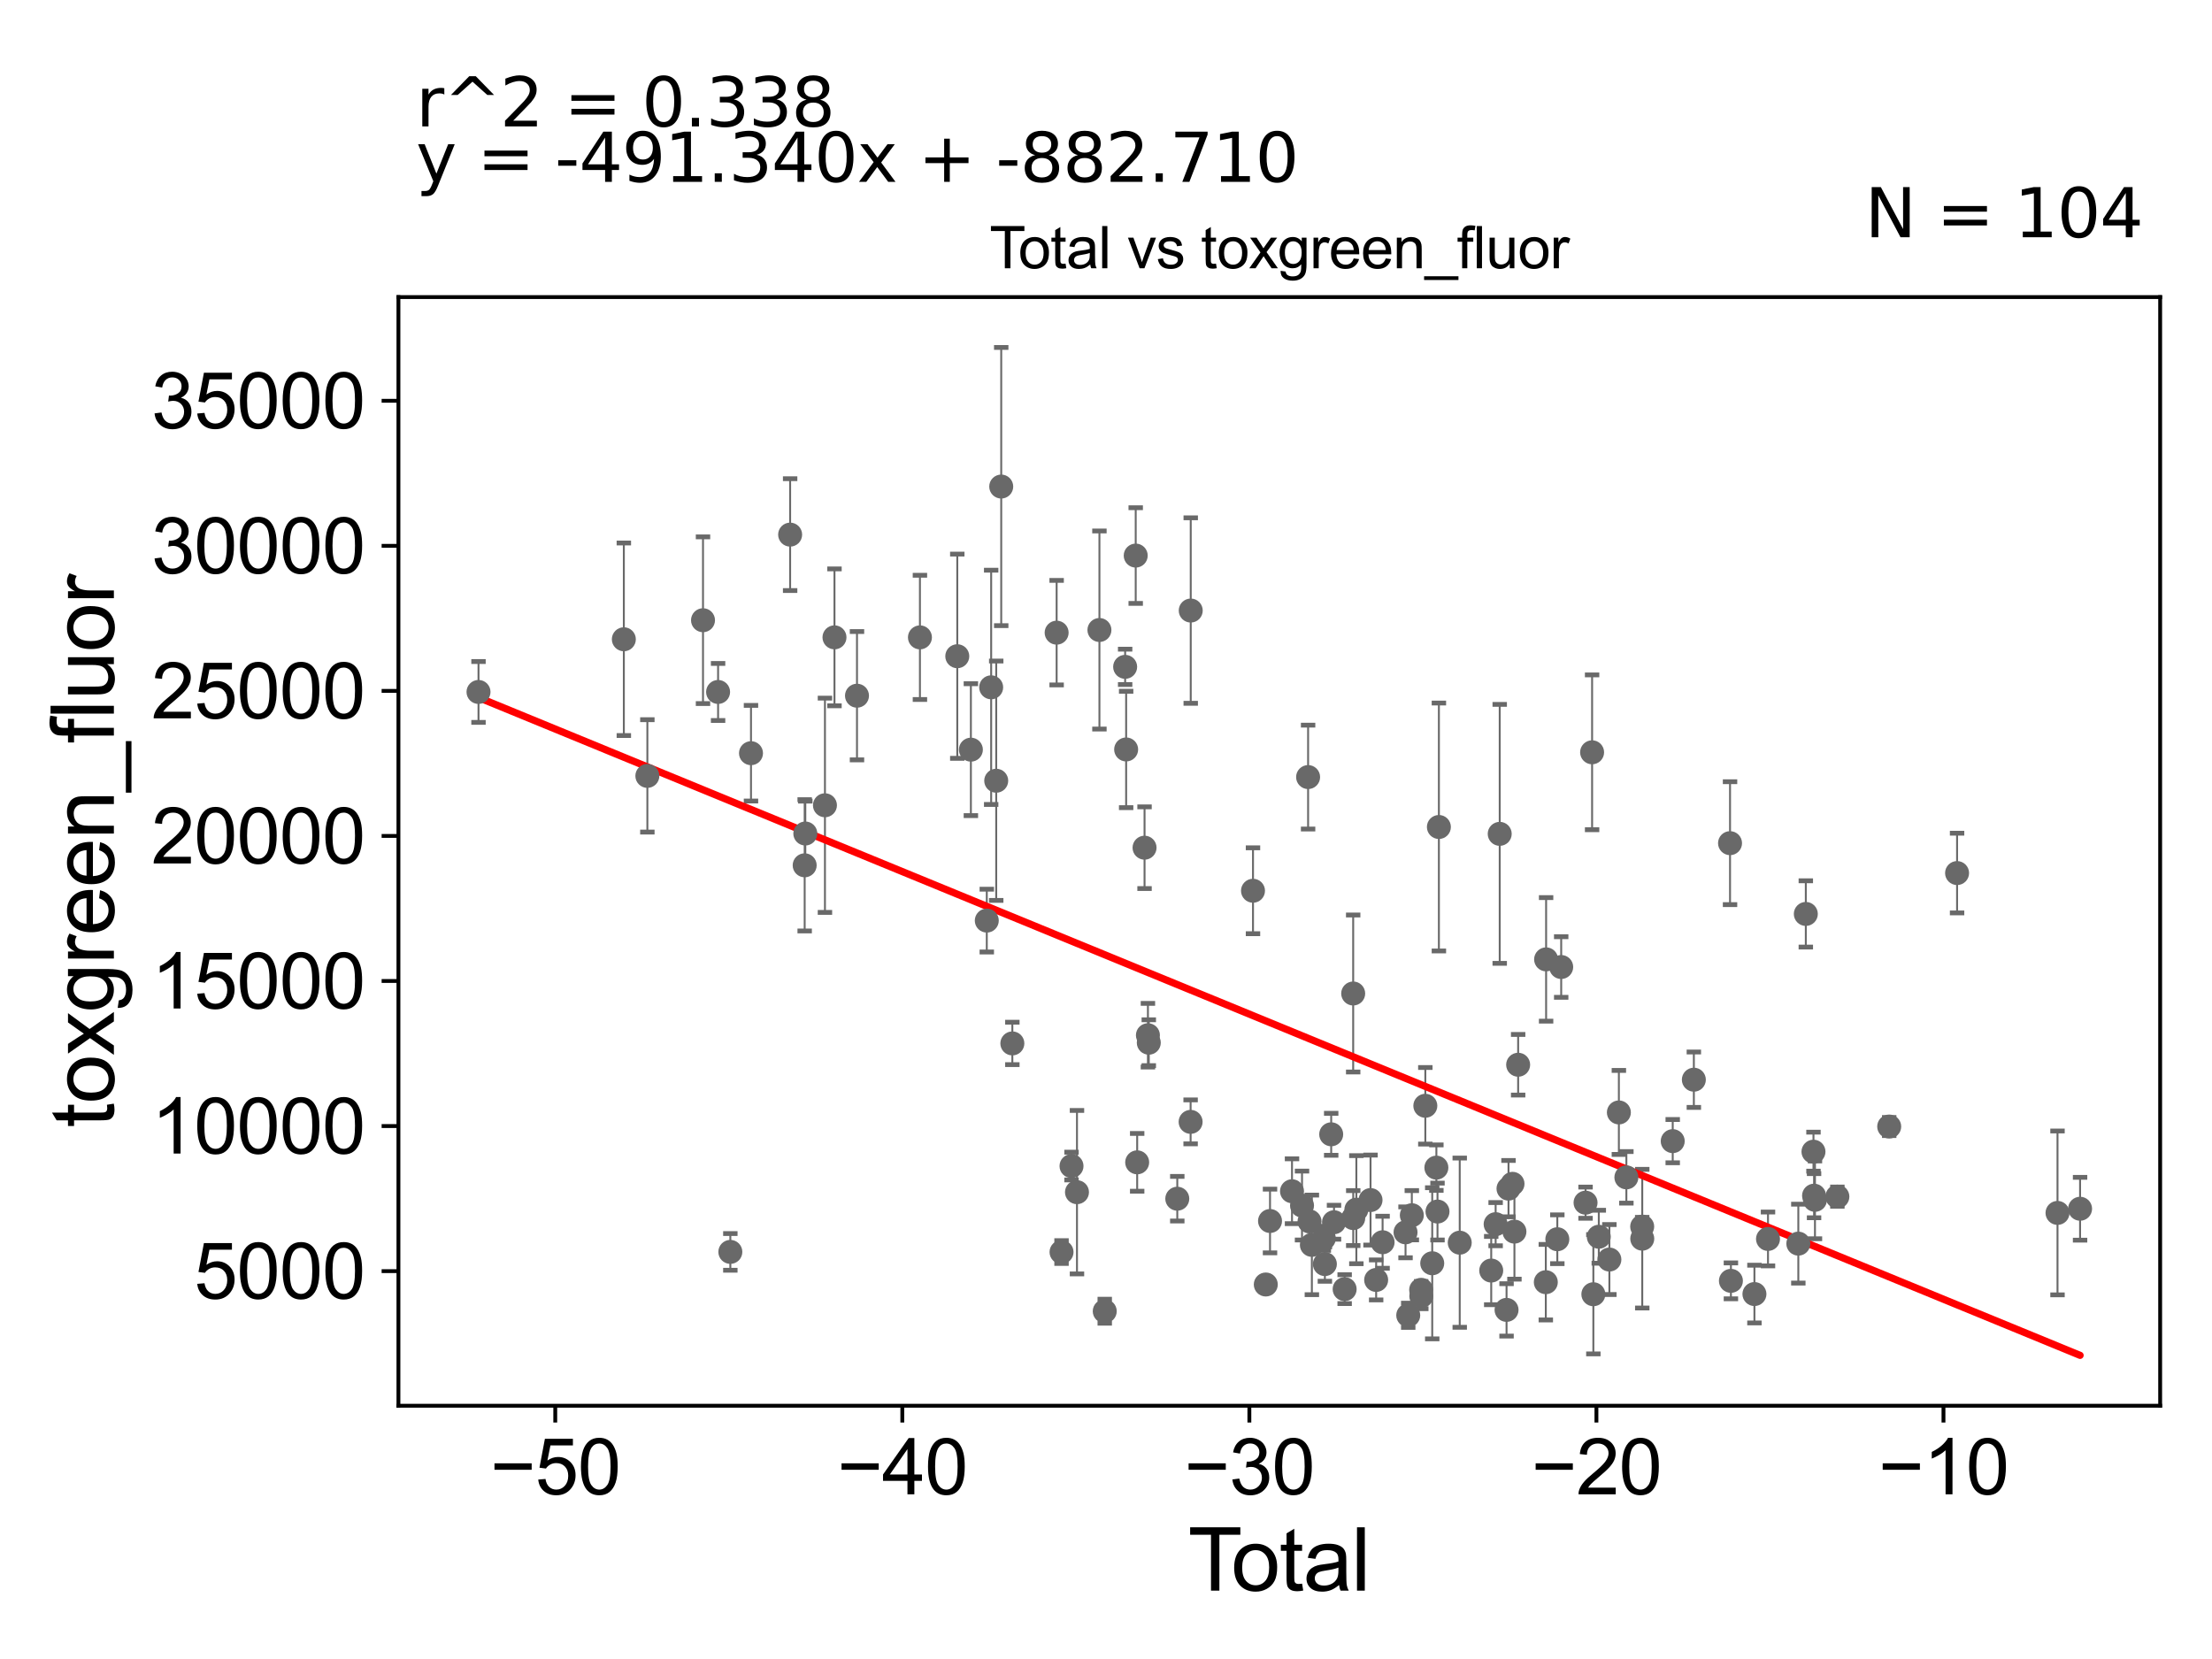 <?xml version="1.0" encoding="utf-8" standalone="no"?>
<!DOCTYPE svg PUBLIC "-//W3C//DTD SVG 1.1//EN"
  "http://www.w3.org/Graphics/SVG/1.1/DTD/svg11.dtd">
<svg xmlns:xlink="http://www.w3.org/1999/xlink" width="460.8pt" height="345.6pt" viewBox="0 0 460.8 345.6" xmlns="http://www.w3.org/2000/svg" version="1.1">
 <defs>
  <style type="text/css">*{stroke-linejoin: round; stroke-linecap: butt}</style>
 </defs>
 <g id="figure_1">
  <g id="patch_1">
   <path d="M 0 345.6 
L 460.8 345.6 
L 460.8 0 
L 0 0 
z
" style="fill: #ffffff"/>
  </g>
  <g id="axes_1">
   <g id="patch_2">
    <path d="M 83 292.84 
L 450 292.84 
L 450 61.886 
L 83 61.886 
z
" style="fill: #ffffff"/>
   </g>
   <g id="PathCollection_1">
    <defs>
     <path id="m446a29c202" d="M 0 1.118 
C 0.297 1.118 0.581 1 0.791 0.791 
C 1 0.581 1.118 0.297 1.118 0 
C 1.118 -0.297 1 -0.581 0.791 -0.791 
C 0.581 -1 0.297 -1.118 0 -1.118 
C -0.297 -1.118 -0.581 -1 -0.791 -0.791 
C -1 -0.581 -1.118 -0.297 -1.118 0 
C -1.118 0.297 -1 0.581 -0.791 0.791 
C -0.581 1 -0.297 1.118 0 1.118 
z
" style="stroke: #696969"/>
    </defs>
    <g clip-path="url(#p7c0cb15ca7)">
     <use xlink:href="#m446a29c202" x="99.682" y="144.146" style="fill: #696969; stroke: #696969"/>
     <use xlink:href="#m446a29c202" x="311.569" y="255.019" style="fill: #696969; stroke: #696969"/>
     <use xlink:href="#m446a29c202" x="310.648" y="264.679" style="fill: #696969; stroke: #696969"/>
     <use xlink:href="#m446a29c202" x="304.089" y="258.872" style="fill: #696969; stroke: #696969"/>
     <use xlink:href="#m446a29c202" x="299.747" y="172.277" style="fill: #696969; stroke: #696969"/>
     <use xlink:href="#m446a29c202" x="299.458" y="252.39" style="fill: #696969; stroke: #696969"/>
     <use xlink:href="#m446a29c202" x="299.223" y="243.24" style="fill: #696969; stroke: #696969"/>
     <use xlink:href="#m446a29c202" x="298.36" y="263.163" style="fill: #696969; stroke: #696969"/>
     <use xlink:href="#m446a29c202" x="296.922" y="230.354" style="fill: #696969; stroke: #696969"/>
     <use xlink:href="#m446a29c202" x="296.083" y="270.003" style="fill: #696969; stroke: #696969"/>
     <use xlink:href="#m446a29c202" x="296.053" y="268.694" style="fill: #696969; stroke: #696969"/>
     <use xlink:href="#m446a29c202" x="294.109" y="253.153" style="fill: #696969; stroke: #696969"/>
     <use xlink:href="#m446a29c202" x="293.362" y="273.998" style="fill: #696969; stroke: #696969"/>
     <use xlink:href="#m446a29c202" x="292.799" y="256.715" style="fill: #696969; stroke: #696969"/>
     <use xlink:href="#m446a29c202" x="288.02" y="258.782" style="fill: #696969; stroke: #696969"/>
     <use xlink:href="#m446a29c202" x="312.418" y="173.708" style="fill: #696969; stroke: #696969"/>
     <use xlink:href="#m446a29c202" x="286.678" y="266.633" style="fill: #696969; stroke: #696969"/>
     <use xlink:href="#m446a29c202" x="282.554" y="251.996" style="fill: #696969; stroke: #696969"/>
     <use xlink:href="#m446a29c202" x="281.904" y="253.75" style="fill: #696969; stroke: #696969"/>
     <use xlink:href="#m446a29c202" x="281.893" y="206.964" style="fill: #696969; stroke: #696969"/>
     <use xlink:href="#m446a29c202" x="280.115" y="268.551" style="fill: #696969; stroke: #696969"/>
     <use xlink:href="#m446a29c202" x="277.899" y="254.614" style="fill: #696969; stroke: #696969"/>
     <use xlink:href="#m446a29c202" x="277.312" y="236.296" style="fill: #696969; stroke: #696969"/>
     <use xlink:href="#m446a29c202" x="275.997" y="263.33" style="fill: #696969; stroke: #696969"/>
     <use xlink:href="#m446a29c202" x="275.777" y="257.969" style="fill: #696969; stroke: #696969"/>
     <use xlink:href="#m446a29c202" x="273.287" y="259.332" style="fill: #696969; stroke: #696969"/>
     <use xlink:href="#m446a29c202" x="272.798" y="254.452" style="fill: #696969; stroke: #696969"/>
     <use xlink:href="#m446a29c202" x="272.502" y="161.879" style="fill: #696969; stroke: #696969"/>
     <use xlink:href="#m446a29c202" x="271.234" y="251.138" style="fill: #696969; stroke: #696969"/>
     <use xlink:href="#m446a29c202" x="269.149" y="248.156" style="fill: #696969; stroke: #696969"/>
     <use xlink:href="#m446a29c202" x="264.569" y="254.355" style="fill: #696969; stroke: #696969"/>
     <use xlink:href="#m446a29c202" x="285.507" y="249.995" style="fill: #696969; stroke: #696969"/>
     <use xlink:href="#m446a29c202" x="263.687" y="267.585" style="fill: #696969; stroke: #696969"/>
     <use xlink:href="#m446a29c202" x="313.842" y="272.872" style="fill: #696969; stroke: #696969"/>
     <use xlink:href="#m446a29c202" x="315.083" y="246.611" style="fill: #696969; stroke: #696969"/>
     <use xlink:href="#m446a29c202" x="407.695" y="181.876" style="fill: #696969; stroke: #696969"/>
     <use xlink:href="#m446a29c202" x="393.555" y="234.679" style="fill: #696969; stroke: #696969"/>
     <use xlink:href="#m446a29c202" x="382.759" y="249.281" style="fill: #696969; stroke: #696969"/>
     <use xlink:href="#m446a29c202" x="378.091" y="249.949" style="fill: #696969; stroke: #696969"/>
     <use xlink:href="#m446a29c202" x="377.902" y="249.082" style="fill: #696969; stroke: #696969"/>
     <use xlink:href="#m446a29c202" x="377.78" y="239.916" style="fill: #696969; stroke: #696969"/>
     <use xlink:href="#m446a29c202" x="376.185" y="190.39" style="fill: #696969; stroke: #696969"/>
     <use xlink:href="#m446a29c202" x="374.624" y="259.072" style="fill: #696969; stroke: #696969"/>
     <use xlink:href="#m446a29c202" x="368.307" y="258.096" style="fill: #696969; stroke: #696969"/>
     <use xlink:href="#m446a29c202" x="365.48" y="269.575" style="fill: #696969; stroke: #696969"/>
     <use xlink:href="#m446a29c202" x="360.581" y="266.824" style="fill: #696969; stroke: #696969"/>
     <use xlink:href="#m446a29c202" x="360.398" y="175.646" style="fill: #696969; stroke: #696969"/>
     <use xlink:href="#m446a29c202" x="352.861" y="224.92" style="fill: #696969; stroke: #696969"/>
     <use xlink:href="#m446a29c202" x="348.459" y="237.72" style="fill: #696969; stroke: #696969"/>
     <use xlink:href="#m446a29c202" x="314.249" y="247.614" style="fill: #696969; stroke: #696969"/>
     <use xlink:href="#m446a29c202" x="342.113" y="258.039" style="fill: #696969; stroke: #696969"/>
     <use xlink:href="#m446a29c202" x="338.805" y="245.265" style="fill: #696969; stroke: #696969"/>
     <use xlink:href="#m446a29c202" x="337.241" y="231.74" style="fill: #696969; stroke: #696969"/>
     <use xlink:href="#m446a29c202" x="335.263" y="262.386" style="fill: #696969; stroke: #696969"/>
     <use xlink:href="#m446a29c202" x="333.058" y="257.639" style="fill: #696969; stroke: #696969"/>
     <use xlink:href="#m446a29c202" x="331.925" y="269.614" style="fill: #696969; stroke: #696969"/>
     <use xlink:href="#m446a29c202" x="331.664" y="156.718" style="fill: #696969; stroke: #696969"/>
     <use xlink:href="#m446a29c202" x="330.299" y="250.54" style="fill: #696969; stroke: #696969"/>
     <use xlink:href="#m446a29c202" x="325.226" y="201.446" style="fill: #696969; stroke: #696969"/>
     <use xlink:href="#m446a29c202" x="324.419" y="258.156" style="fill: #696969; stroke: #696969"/>
     <use xlink:href="#m446a29c202" x="322.083" y="199.854" style="fill: #696969; stroke: #696969"/>
     <use xlink:href="#m446a29c202" x="322.021" y="267.102" style="fill: #696969; stroke: #696969"/>
     <use xlink:href="#m446a29c202" x="428.617" y="252.671" style="fill: #696969; stroke: #696969"/>
     <use xlink:href="#m446a29c202" x="316.258" y="221.806" style="fill: #696969; stroke: #696969"/>
     <use xlink:href="#m446a29c202" x="315.484" y="256.568" style="fill: #696969; stroke: #696969"/>
     <use xlink:href="#m446a29c202" x="342.098" y="255.523" style="fill: #696969; stroke: #696969"/>
     <use xlink:href="#m446a29c202" x="261.022" y="185.56" style="fill: #696969; stroke: #696969"/>
     <use xlink:href="#m446a29c202" x="433.318" y="251.805" style="fill: #696969; stroke: #696969"/>
     <use xlink:href="#m446a29c202" x="224.354" y="248.354" style="fill: #696969; stroke: #696969"/>
     <use xlink:href="#m446a29c202" x="152.143" y="260.792" style="fill: #696969; stroke: #696969"/>
     <use xlink:href="#m446a29c202" x="202.252" y="156.168" style="fill: #696969; stroke: #696969"/>
     <use xlink:href="#m446a29c202" x="248.052" y="127.188" style="fill: #696969; stroke: #696969"/>
     <use xlink:href="#m446a29c202" x="167.629" y="180.261" style="fill: #696969; stroke: #696969"/>
     <use xlink:href="#m446a29c202" x="164.599" y="111.372" style="fill: #696969; stroke: #696969"/>
     <use xlink:href="#m446a29c202" x="234.597" y="156.124" style="fill: #696969; stroke: #696969"/>
     <use xlink:href="#m446a29c202" x="236.59" y="115.738" style="fill: #696969; stroke: #696969"/>
     <use xlink:href="#m446a29c202" x="236.894" y="242.135" style="fill: #696969; stroke: #696969"/>
     <use xlink:href="#m446a29c202" x="210.891" y="217.362" style="fill: #696969; stroke: #696969"/>
     <use xlink:href="#m446a29c202" x="223.217" y="242.911" style="fill: #696969; stroke: #696969"/>
     <use xlink:href="#m446a29c202" x="156.446" y="156.903" style="fill: #696969; stroke: #696969"/>
     <use xlink:href="#m446a29c202" x="239.315" y="217.216" style="fill: #696969; stroke: #696969"/>
     <use xlink:href="#m446a29c202" x="205.566" y="191.776" style="fill: #696969; stroke: #696969"/>
     <use xlink:href="#m446a29c202" x="239.133" y="215.657" style="fill: #696969; stroke: #696969"/>
     <use xlink:href="#m446a29c202" x="238.43" y="176.589" style="fill: #696969; stroke: #696969"/>
     <use xlink:href="#m446a29c202" x="206.478" y="143.181" style="fill: #696969; stroke: #696969"/>
     <use xlink:href="#m446a29c202" x="208.573" y="101.358" style="fill: #696969; stroke: #696969"/>
     <use xlink:href="#m446a29c202" x="234.388" y="138.916" style="fill: #696969; stroke: #696969"/>
     <use xlink:href="#m446a29c202" x="149.591" y="144.148" style="fill: #696969; stroke: #696969"/>
     <use xlink:href="#m446a29c202" x="199.419" y="136.703" style="fill: #696969; stroke: #696969"/>
     <use xlink:href="#m446a29c202" x="230.139" y="273.153" style="fill: #696969; stroke: #696969"/>
     <use xlink:href="#m446a29c202" x="221.137" y="260.827" style="fill: #696969; stroke: #696969"/>
     <use xlink:href="#m446a29c202" x="173.838" y="132.771" style="fill: #696969; stroke: #696969"/>
     <use xlink:href="#m446a29c202" x="220.117" y="131.796" style="fill: #696969; stroke: #696969"/>
     <use xlink:href="#m446a29c202" x="178.527" y="144.929" style="fill: #696969; stroke: #696969"/>
     <use xlink:href="#m446a29c202" x="146.449" y="129.204" style="fill: #696969; stroke: #696969"/>
     <use xlink:href="#m446a29c202" x="248.027" y="233.706" style="fill: #696969; stroke: #696969"/>
     <use xlink:href="#m446a29c202" x="229.031" y="131.24" style="fill: #696969; stroke: #696969"/>
     <use xlink:href="#m446a29c202" x="129.958" y="133.171" style="fill: #696969; stroke: #696969"/>
     <use xlink:href="#m446a29c202" x="207.531" y="162.64" style="fill: #696969; stroke: #696969"/>
     <use xlink:href="#m446a29c202" x="167.762" y="173.636" style="fill: #696969; stroke: #696969"/>
     <use xlink:href="#m446a29c202" x="171.851" y="167.752" style="fill: #696969; stroke: #696969"/>
     <use xlink:href="#m446a29c202" x="245.249" y="249.713" style="fill: #696969; stroke: #696969"/>
     <use xlink:href="#m446a29c202" x="191.639" y="132.777" style="fill: #696969; stroke: #696969"/>
     <use xlink:href="#m446a29c202" x="134.858" y="161.632" style="fill: #696969; stroke: #696969"/>
    </g>
   </g>
   <g id="matplotlib.axis_1">
    <g id="xtick_1">
     <g id="line2d_1">
      <defs>
       <path id="m4b937ec78a" d="M 0 0 
L 0 3.5 
" style="stroke: #000000; stroke-width: 0.8"/>
      </defs>
      <g>
       <use xlink:href="#m4b937ec78a" x="115.67" y="292.84" style="stroke: #000000; stroke-width: 0.8"/>
      </g>
     </g>
     <g id="text_1">
      <!-- −50 -->
      <g transform="translate(102.1 311.293)scale(0.16 -0.16)">
       <defs>
        <path id="ArialMT-2212" d="M 3381 1997 
L 356 1997 
L 356 2522 
L 3381 2522 
L 3381 1997 
z
" transform="scale(0.016)"/>
        <path id="ArialMT-35" d="M 266 1200 
L 856 1250 
Q 922 819 1161 601 
Q 1400 384 1738 384 
Q 2144 384 2425 690 
Q 2706 997 2706 1503 
Q 2706 1984 2436 2262 
Q 2166 2541 1728 2541 
Q 1456 2541 1237 2417 
Q 1019 2294 894 2097 
L 366 2166 
L 809 4519 
L 3088 4519 
L 3088 3981 
L 1259 3981 
L 1013 2750 
Q 1425 3038 1878 3038 
Q 2478 3038 2890 2622 
Q 3303 2206 3303 1553 
Q 3303 931 2941 478 
Q 2500 -78 1738 -78 
Q 1113 -78 717 272 
Q 322 622 266 1200 
z
" transform="scale(0.016)"/>
        <path id="ArialMT-30" d="M 266 2259 
Q 266 3072 433 3567 
Q 600 4063 929 4331 
Q 1259 4600 1759 4600 
Q 2128 4600 2406 4451 
Q 2684 4303 2865 4023 
Q 3047 3744 3150 3342 
Q 3253 2941 3253 2259 
Q 3253 1453 3087 958 
Q 2922 463 2592 192 
Q 2263 -78 1759 -78 
Q 1097 -78 719 397 
Q 266 969 266 2259 
z
M 844 2259 
Q 844 1131 1108 757 
Q 1372 384 1759 384 
Q 2147 384 2411 759 
Q 2675 1134 2675 2259 
Q 2675 3391 2411 3762 
Q 2147 4134 1753 4134 
Q 1366 4134 1134 3806 
Q 844 3388 844 2259 
z
" transform="scale(0.016)"/>
       </defs>
       <use xlink:href="#ArialMT-2212"/>
       <use xlink:href="#ArialMT-35" x="58.398"/>
       <use xlink:href="#ArialMT-30" x="114.014"/>
      </g>
     </g>
    </g>
    <g id="xtick_2">
     <g id="line2d_2">
      <g>
       <use xlink:href="#m4b937ec78a" x="187.968" y="292.84" style="stroke: #000000; stroke-width: 0.8"/>
      </g>
     </g>
     <g id="text_2">
      <!-- −40 -->
      <g transform="translate(174.398 311.293)scale(0.16 -0.16)">
       <defs>
        <path id="ArialMT-34" d="M 2069 0 
L 2069 1097 
L 81 1097 
L 81 1613 
L 2172 4581 
L 2631 4581 
L 2631 1613 
L 3250 1613 
L 3250 1097 
L 2631 1097 
L 2631 0 
L 2069 0 
z
M 2069 1613 
L 2069 3678 
L 634 1613 
L 2069 1613 
z
" transform="scale(0.016)"/>
       </defs>
       <use xlink:href="#ArialMT-2212"/>
       <use xlink:href="#ArialMT-34" x="58.398"/>
       <use xlink:href="#ArialMT-30" x="114.014"/>
      </g>
     </g>
    </g>
    <g id="xtick_3">
     <g id="line2d_3">
      <g>
       <use xlink:href="#m4b937ec78a" x="260.266" y="292.84" style="stroke: #000000; stroke-width: 0.8"/>
      </g>
     </g>
     <g id="text_3">
      <!-- −30 -->
      <g transform="translate(246.696 311.293)scale(0.16 -0.16)">
       <defs>
        <path id="ArialMT-33" d="M 269 1209 
L 831 1284 
Q 928 806 1161 595 
Q 1394 384 1728 384 
Q 2125 384 2398 659 
Q 2672 934 2672 1341 
Q 2672 1728 2419 1979 
Q 2166 2231 1775 2231 
Q 1616 2231 1378 2169 
L 1441 2663 
Q 1497 2656 1531 2656 
Q 1891 2656 2178 2843 
Q 2466 3031 2466 3422 
Q 2466 3731 2256 3934 
Q 2047 4138 1716 4138 
Q 1388 4138 1169 3931 
Q 950 3725 888 3313 
L 325 3413 
Q 428 3978 793 4289 
Q 1159 4600 1703 4600 
Q 2078 4600 2393 4439 
Q 2709 4278 2876 4000 
Q 3044 3722 3044 3409 
Q 3044 3113 2884 2869 
Q 2725 2625 2413 2481 
Q 2819 2388 3044 2092 
Q 3269 1797 3269 1353 
Q 3269 753 2831 336 
Q 2394 -81 1725 -81 
Q 1122 -81 723 278 
Q 325 638 269 1209 
z
" transform="scale(0.016)"/>
       </defs>
       <use xlink:href="#ArialMT-2212"/>
       <use xlink:href="#ArialMT-33" x="58.398"/>
       <use xlink:href="#ArialMT-30" x="114.014"/>
      </g>
     </g>
    </g>
    <g id="xtick_4">
     <g id="line2d_4">
      <g>
       <use xlink:href="#m4b937ec78a" x="332.564" y="292.84" style="stroke: #000000; stroke-width: 0.8"/>
      </g>
     </g>
     <g id="text_4">
      <!-- −20 -->
      <g transform="translate(318.994 311.293)scale(0.16 -0.16)">
       <defs>
        <path id="ArialMT-32" d="M 3222 541 
L 3222 0 
L 194 0 
Q 188 203 259 391 
Q 375 700 629 1000 
Q 884 1300 1366 1694 
Q 2113 2306 2375 2664 
Q 2638 3022 2638 3341 
Q 2638 3675 2398 3904 
Q 2159 4134 1775 4134 
Q 1369 4134 1125 3890 
Q 881 3647 878 3216 
L 300 3275 
Q 359 3922 746 4261 
Q 1134 4600 1788 4600 
Q 2447 4600 2831 4234 
Q 3216 3869 3216 3328 
Q 3216 3053 3103 2787 
Q 2991 2522 2730 2228 
Q 2469 1934 1863 1422 
Q 1356 997 1212 845 
Q 1069 694 975 541 
L 3222 541 
z
" transform="scale(0.016)"/>
       </defs>
       <use xlink:href="#ArialMT-2212"/>
       <use xlink:href="#ArialMT-32" x="58.398"/>
       <use xlink:href="#ArialMT-30" x="114.014"/>
      </g>
     </g>
    </g>
    <g id="xtick_5">
     <g id="line2d_5">
      <g>
       <use xlink:href="#m4b937ec78a" x="404.862" y="292.84" style="stroke: #000000; stroke-width: 0.8"/>
      </g>
     </g>
     <g id="text_5">
      <!-- −10 -->
      <g transform="translate(391.292 311.293)scale(0.16 -0.16)">
       <defs>
        <path id="ArialMT-31" d="M 2384 0 
L 1822 0 
L 1822 3584 
Q 1619 3391 1289 3197 
Q 959 3003 697 2906 
L 697 3450 
Q 1169 3672 1522 3987 
Q 1875 4303 2022 4600 
L 2384 4600 
L 2384 0 
z
" transform="scale(0.016)"/>
       </defs>
       <use xlink:href="#ArialMT-2212"/>
       <use xlink:href="#ArialMT-31" x="58.398"/>
       <use xlink:href="#ArialMT-30" x="114.014"/>
      </g>
     </g>
    </g>
    <g id="text_6">
     <!-- Total -->
     <g transform="translate(247.495 331.357)scale(0.18 -0.18)">
      <defs>
       <path id="ArialMT-54" d="M 1659 0 
L 1659 4041 
L 150 4041 
L 150 4581 
L 3781 4581 
L 3781 4041 
L 2266 4041 
L 2266 0 
L 1659 0 
z
" transform="scale(0.016)"/>
       <path id="ArialMT-6f" d="M 213 1659 
Q 213 2581 725 3025 
Q 1153 3394 1769 3394 
Q 2453 3394 2887 2945 
Q 3322 2497 3322 1706 
Q 3322 1066 3130 698 
Q 2938 331 2570 128 
Q 2203 -75 1769 -75 
Q 1072 -75 642 372 
Q 213 819 213 1659 
z
M 791 1659 
Q 791 1022 1069 705 
Q 1347 388 1769 388 
Q 2188 388 2466 706 
Q 2744 1025 2744 1678 
Q 2744 2294 2464 2611 
Q 2184 2928 1769 2928 
Q 1347 2928 1069 2612 
Q 791 2297 791 1659 
z
" transform="scale(0.016)"/>
       <path id="ArialMT-74" d="M 1650 503 
L 1731 6 
Q 1494 -44 1306 -44 
Q 1000 -44 831 53 
Q 663 150 594 308 
Q 525 466 525 972 
L 525 2881 
L 113 2881 
L 113 3319 
L 525 3319 
L 525 4141 
L 1084 4478 
L 1084 3319 
L 1650 3319 
L 1650 2881 
L 1084 2881 
L 1084 941 
Q 1084 700 1114 631 
Q 1144 563 1211 522 
Q 1278 481 1403 481 
Q 1497 481 1650 503 
z
" transform="scale(0.016)"/>
       <path id="ArialMT-61" d="M 2588 409 
Q 2275 144 1986 34 
Q 1697 -75 1366 -75 
Q 819 -75 525 192 
Q 231 459 231 875 
Q 231 1119 342 1320 
Q 453 1522 633 1644 
Q 813 1766 1038 1828 
Q 1203 1872 1538 1913 
Q 2219 1994 2541 2106 
Q 2544 2222 2544 2253 
Q 2544 2597 2384 2738 
Q 2169 2928 1744 2928 
Q 1347 2928 1158 2789 
Q 969 2650 878 2297 
L 328 2372 
Q 403 2725 575 2942 
Q 747 3159 1072 3276 
Q 1397 3394 1825 3394 
Q 2250 3394 2515 3294 
Q 2781 3194 2906 3042 
Q 3031 2891 3081 2659 
Q 3109 2516 3109 2141 
L 3109 1391 
Q 3109 606 3145 398 
Q 3181 191 3288 0 
L 2700 0 
Q 2613 175 2588 409 
z
M 2541 1666 
Q 2234 1541 1622 1453 
Q 1275 1403 1131 1340 
Q 988 1278 909 1158 
Q 831 1038 831 891 
Q 831 666 1001 516 
Q 1172 366 1500 366 
Q 1825 366 2078 508 
Q 2331 650 2450 897 
Q 2541 1088 2541 1459 
L 2541 1666 
z
" transform="scale(0.016)"/>
       <path id="ArialMT-6c" d="M 409 0 
L 409 4581 
L 972 4581 
L 972 0 
L 409 0 
z
" transform="scale(0.016)"/>
      </defs>
      <use xlink:href="#ArialMT-54"/>
      <use xlink:href="#ArialMT-6f" x="49.959"/>
      <use xlink:href="#ArialMT-74" x="105.574"/>
      <use xlink:href="#ArialMT-61" x="133.357"/>
      <use xlink:href="#ArialMT-6c" x="188.973"/>
     </g>
    </g>
   </g>
   <g id="matplotlib.axis_2">
    <g id="ytick_1">
     <g id="line2d_6">
      <defs>
       <path id="mc2c6aed17f" d="M 0 0 
L -3.5 0 
" style="stroke: #000000; stroke-width: 0.8"/>
      </defs>
      <g>
       <use xlink:href="#mc2c6aed17f" x="83" y="264.796" style="stroke: #000000; stroke-width: 0.8"/>
      </g>
     </g>
     <g id="text_7">
      <!-- 5000 -->
      <g transform="translate(40.41 270.522)scale(0.16 -0.16)">
       <use xlink:href="#ArialMT-35"/>
       <use xlink:href="#ArialMT-30" x="55.615"/>
       <use xlink:href="#ArialMT-30" x="111.23"/>
       <use xlink:href="#ArialMT-30" x="166.846"/>
      </g>
     </g>
    </g>
    <g id="ytick_2">
     <g id="line2d_7">
      <g>
       <use xlink:href="#mc2c6aed17f" x="83" y="234.578" style="stroke: #000000; stroke-width: 0.8"/>
      </g>
     </g>
     <g id="text_8">
      <!-- 10000 -->
      <g transform="translate(31.512 240.304)scale(0.16 -0.16)">
       <use xlink:href="#ArialMT-31"/>
       <use xlink:href="#ArialMT-30" x="55.615"/>
       <use xlink:href="#ArialMT-30" x="111.23"/>
       <use xlink:href="#ArialMT-30" x="166.846"/>
       <use xlink:href="#ArialMT-30" x="222.461"/>
      </g>
     </g>
    </g>
    <g id="ytick_3">
     <g id="line2d_8">
      <g>
       <use xlink:href="#mc2c6aed17f" x="83" y="204.359" style="stroke: #000000; stroke-width: 0.8"/>
      </g>
     </g>
     <g id="text_9">
      <!-- 15000 -->
      <g transform="translate(31.512 210.086)scale(0.16 -0.16)">
       <use xlink:href="#ArialMT-31"/>
       <use xlink:href="#ArialMT-35" x="55.615"/>
       <use xlink:href="#ArialMT-30" x="111.23"/>
       <use xlink:href="#ArialMT-30" x="166.846"/>
       <use xlink:href="#ArialMT-30" x="222.461"/>
      </g>
     </g>
    </g>
    <g id="ytick_4">
     <g id="line2d_9">
      <g>
       <use xlink:href="#mc2c6aed17f" x="83" y="174.141" style="stroke: #000000; stroke-width: 0.8"/>
      </g>
     </g>
     <g id="text_10">
      <!-- 20000 -->
      <g transform="translate(31.512 179.867)scale(0.16 -0.16)">
       <use xlink:href="#ArialMT-32"/>
       <use xlink:href="#ArialMT-30" x="55.615"/>
       <use xlink:href="#ArialMT-30" x="111.23"/>
       <use xlink:href="#ArialMT-30" x="166.846"/>
       <use xlink:href="#ArialMT-30" x="222.461"/>
      </g>
     </g>
    </g>
    <g id="ytick_5">
     <g id="line2d_10">
      <g>
       <use xlink:href="#mc2c6aed17f" x="83" y="143.923" style="stroke: #000000; stroke-width: 0.8"/>
      </g>
     </g>
     <g id="text_11">
      <!-- 25000 -->
      <g transform="translate(31.512 149.649)scale(0.16 -0.16)">
       <use xlink:href="#ArialMT-32"/>
       <use xlink:href="#ArialMT-35" x="55.615"/>
       <use xlink:href="#ArialMT-30" x="111.23"/>
       <use xlink:href="#ArialMT-30" x="166.846"/>
       <use xlink:href="#ArialMT-30" x="222.461"/>
      </g>
     </g>
    </g>
    <g id="ytick_6">
     <g id="line2d_11">
      <g>
       <use xlink:href="#mc2c6aed17f" x="83" y="113.705" style="stroke: #000000; stroke-width: 0.8"/>
      </g>
     </g>
     <g id="text_12">
      <!-- 30000 -->
      <g transform="translate(31.512 119.431)scale(0.16 -0.16)">
       <use xlink:href="#ArialMT-33"/>
       <use xlink:href="#ArialMT-30" x="55.615"/>
       <use xlink:href="#ArialMT-30" x="111.23"/>
       <use xlink:href="#ArialMT-30" x="166.846"/>
       <use xlink:href="#ArialMT-30" x="222.461"/>
      </g>
     </g>
    </g>
    <g id="ytick_7">
     <g id="line2d_12">
      <g>
       <use xlink:href="#mc2c6aed17f" x="83" y="83.486" style="stroke: #000000; stroke-width: 0.8"/>
      </g>
     </g>
     <g id="text_13">
      <!-- 35000 -->
      <g transform="translate(31.512 89.213)scale(0.16 -0.16)">
       <use xlink:href="#ArialMT-33"/>
       <use xlink:href="#ArialMT-35" x="55.615"/>
       <use xlink:href="#ArialMT-30" x="111.23"/>
       <use xlink:href="#ArialMT-30" x="166.846"/>
       <use xlink:href="#ArialMT-30" x="222.461"/>
      </g>
     </g>
    </g>
    <g id="text_14">
     <!-- toxgreen_fluor -->
     <g transform="translate(23.724 234.895)rotate(-90)scale(0.18 -0.18)">
      <defs>
       <path id="ArialMT-78" d="M 47 0 
L 1259 1725 
L 138 3319 
L 841 3319 
L 1350 2541 
Q 1494 2319 1581 2169 
Q 1719 2375 1834 2534 
L 2394 3319 
L 3066 3319 
L 1919 1756 
L 3153 0 
L 2463 0 
L 1781 1031 
L 1600 1309 
L 728 0 
L 47 0 
z
" transform="scale(0.016)"/>
       <path id="ArialMT-67" d="M 319 -275 
L 866 -356 
Q 900 -609 1056 -725 
Q 1266 -881 1628 -881 
Q 2019 -881 2231 -725 
Q 2444 -569 2519 -288 
Q 2563 -116 2559 434 
Q 2191 0 1641 0 
Q 956 0 581 494 
Q 206 988 206 1678 
Q 206 2153 378 2554 
Q 550 2956 876 3175 
Q 1203 3394 1644 3394 
Q 2231 3394 2613 2919 
L 2613 3319 
L 3131 3319 
L 3131 450 
Q 3131 -325 2973 -648 
Q 2816 -972 2473 -1159 
Q 2131 -1347 1631 -1347 
Q 1038 -1347 672 -1080 
Q 306 -813 319 -275 
z
M 784 1719 
Q 784 1066 1043 766 
Q 1303 466 1694 466 
Q 2081 466 2343 764 
Q 2606 1063 2606 1700 
Q 2606 2309 2336 2618 
Q 2066 2928 1684 2928 
Q 1309 2928 1046 2623 
Q 784 2319 784 1719 
z
" transform="scale(0.016)"/>
       <path id="ArialMT-72" d="M 416 0 
L 416 3319 
L 922 3319 
L 922 2816 
Q 1116 3169 1280 3281 
Q 1444 3394 1641 3394 
Q 1925 3394 2219 3213 
L 2025 2691 
Q 1819 2813 1613 2813 
Q 1428 2813 1281 2702 
Q 1134 2591 1072 2394 
Q 978 2094 978 1738 
L 978 0 
L 416 0 
z
" transform="scale(0.016)"/>
       <path id="ArialMT-65" d="M 2694 1069 
L 3275 997 
Q 3138 488 2766 206 
Q 2394 -75 1816 -75 
Q 1088 -75 661 373 
Q 234 822 234 1631 
Q 234 2469 665 2931 
Q 1097 3394 1784 3394 
Q 2450 3394 2872 2941 
Q 3294 2488 3294 1666 
Q 3294 1616 3291 1516 
L 816 1516 
Q 847 969 1125 678 
Q 1403 388 1819 388 
Q 2128 388 2347 550 
Q 2566 713 2694 1069 
z
M 847 1978 
L 2700 1978 
Q 2663 2397 2488 2606 
Q 2219 2931 1791 2931 
Q 1403 2931 1139 2672 
Q 875 2413 847 1978 
z
" transform="scale(0.016)"/>
       <path id="ArialMT-6e" d="M 422 0 
L 422 3319 
L 928 3319 
L 928 2847 
Q 1294 3394 1984 3394 
Q 2284 3394 2536 3286 
Q 2788 3178 2913 3003 
Q 3038 2828 3088 2588 
Q 3119 2431 3119 2041 
L 3119 0 
L 2556 0 
L 2556 2019 
Q 2556 2363 2490 2533 
Q 2425 2703 2258 2804 
Q 2091 2906 1866 2906 
Q 1506 2906 1245 2678 
Q 984 2450 984 1813 
L 984 0 
L 422 0 
z
" transform="scale(0.016)"/>
       <path id="ArialMT-5f" d="M -97 -1272 
L -97 -866 
L 3631 -866 
L 3631 -1272 
L -97 -1272 
z
" transform="scale(0.016)"/>
       <path id="ArialMT-66" d="M 556 0 
L 556 2881 
L 59 2881 
L 59 3319 
L 556 3319 
L 556 3672 
Q 556 4006 616 4169 
Q 697 4388 901 4523 
Q 1106 4659 1475 4659 
Q 1713 4659 2000 4603 
L 1916 4113 
Q 1741 4144 1584 4144 
Q 1328 4144 1222 4034 
Q 1116 3925 1116 3625 
L 1116 3319 
L 1763 3319 
L 1763 2881 
L 1116 2881 
L 1116 0 
L 556 0 
z
" transform="scale(0.016)"/>
       <path id="ArialMT-75" d="M 2597 0 
L 2597 488 
Q 2209 -75 1544 -75 
Q 1250 -75 995 37 
Q 741 150 617 320 
Q 494 491 444 738 
Q 409 903 409 1263 
L 409 3319 
L 972 3319 
L 972 1478 
Q 972 1038 1006 884 
Q 1059 663 1231 536 
Q 1403 409 1656 409 
Q 1909 409 2131 539 
Q 2353 669 2445 892 
Q 2538 1116 2538 1541 
L 2538 3319 
L 3100 3319 
L 3100 0 
L 2597 0 
z
" transform="scale(0.016)"/>
      </defs>
      <use xlink:href="#ArialMT-74"/>
      <use xlink:href="#ArialMT-6f" x="27.783"/>
      <use xlink:href="#ArialMT-78" x="83.398"/>
      <use xlink:href="#ArialMT-67" x="133.398"/>
      <use xlink:href="#ArialMT-72" x="189.014"/>
      <use xlink:href="#ArialMT-65" x="222.314"/>
      <use xlink:href="#ArialMT-65" x="277.93"/>
      <use xlink:href="#ArialMT-6e" x="333.545"/>
      <use xlink:href="#ArialMT-5f" x="389.16"/>
      <use xlink:href="#ArialMT-66" x="444.775"/>
      <use xlink:href="#ArialMT-6c" x="472.559"/>
      <use xlink:href="#ArialMT-75" x="494.775"/>
      <use xlink:href="#ArialMT-6f" x="550.391"/>
      <use xlink:href="#ArialMT-72" x="606.006"/>
     </g>
    </g>
   </g>
   <g id="LineCollection_1">
    <path d="M 99.682 150.482 
L 99.682 137.811 
" clip-path="url(#p7c0cb15ca7)" style="fill: none; stroke: #696969; stroke-width: 0.4"/>
    <path d="M 311.569 259.52 
L 311.569 250.517 
" clip-path="url(#p7c0cb15ca7)" style="fill: none; stroke: #696969; stroke-width: 0.4"/>
    <path d="M 310.648 271.789 
L 310.648 257.569 
" clip-path="url(#p7c0cb15ca7)" style="fill: none; stroke: #696969; stroke-width: 0.4"/>
    <path d="M 304.089 276.498 
L 304.089 241.245 
" clip-path="url(#p7c0cb15ca7)" style="fill: none; stroke: #696969; stroke-width: 0.4"/>
    <path d="M 299.747 198.1 
L 299.747 146.453 
" clip-path="url(#p7c0cb15ca7)" style="fill: none; stroke: #696969; stroke-width: 0.4"/>
    <path d="M 299.458 258.31 
L 299.458 246.469 
" clip-path="url(#p7c0cb15ca7)" style="fill: none; stroke: #696969; stroke-width: 0.4"/>
    <path d="M 299.223 247.979 
L 299.223 238.502 
" clip-path="url(#p7c0cb15ca7)" style="fill: none; stroke: #696969; stroke-width: 0.4"/>
    <path d="M 298.36 278.903 
L 298.36 247.423 
" clip-path="url(#p7c0cb15ca7)" style="fill: none; stroke: #696969; stroke-width: 0.4"/>
    <path d="M 296.922 238.328 
L 296.922 222.381 
" clip-path="url(#p7c0cb15ca7)" style="fill: none; stroke: #696969; stroke-width: 0.4"/>
    <path d="M 296.083 272.621 
L 296.083 267.385 
" clip-path="url(#p7c0cb15ca7)" style="fill: none; stroke: #696969; stroke-width: 0.4"/>
    <path d="M 296.053 270.438 
L 296.053 266.95 
" clip-path="url(#p7c0cb15ca7)" style="fill: none; stroke: #696969; stroke-width: 0.4"/>
    <path d="M 294.109 258.284 
L 294.109 248.022 
" clip-path="url(#p7c0cb15ca7)" style="fill: none; stroke: #696969; stroke-width: 0.4"/>
    <path d="M 293.362 276.516 
L 293.362 271.48 
" clip-path="url(#p7c0cb15ca7)" style="fill: none; stroke: #696969; stroke-width: 0.4"/>
    <path d="M 292.799 262.015 
L 292.799 251.416 
" clip-path="url(#p7c0cb15ca7)" style="fill: none; stroke: #696969; stroke-width: 0.4"/>
    <path d="M 288.02 264.2 
L 288.02 253.365 
" clip-path="url(#p7c0cb15ca7)" style="fill: none; stroke: #696969; stroke-width: 0.4"/>
    <path d="M 312.418 200.68 
L 312.418 146.737 
" clip-path="url(#p7c0cb15ca7)" style="fill: none; stroke: #696969; stroke-width: 0.4"/>
    <path d="M 286.678 270.798 
L 286.678 262.468 
" clip-path="url(#p7c0cb15ca7)" style="fill: none; stroke: #696969; stroke-width: 0.4"/>
    <path d="M 282.554 263.248 
L 282.554 240.744 
" clip-path="url(#p7c0cb15ca7)" style="fill: none; stroke: #696969; stroke-width: 0.4"/>
    <path d="M 281.904 259.474 
L 281.904 248.026 
" clip-path="url(#p7c0cb15ca7)" style="fill: none; stroke: #696969; stroke-width: 0.4"/>
    <path d="M 281.893 223.317 
L 281.893 190.611 
" clip-path="url(#p7c0cb15ca7)" style="fill: none; stroke: #696969; stroke-width: 0.4"/>
    <path d="M 280.115 271.556 
L 280.115 265.545 
" clip-path="url(#p7c0cb15ca7)" style="fill: none; stroke: #696969; stroke-width: 0.4"/>
    <path d="M 277.899 258.145 
L 277.899 251.082 
" clip-path="url(#p7c0cb15ca7)" style="fill: none; stroke: #696969; stroke-width: 0.4"/>
    <path d="M 277.312 240.669 
L 277.312 231.922 
" clip-path="url(#p7c0cb15ca7)" style="fill: none; stroke: #696969; stroke-width: 0.4"/>
    <path d="M 275.997 266.909 
L 275.997 259.751 
" clip-path="url(#p7c0cb15ca7)" style="fill: none; stroke: #696969; stroke-width: 0.4"/>
    <path d="M 275.777 260.474 
L 275.777 255.464 
" clip-path="url(#p7c0cb15ca7)" style="fill: none; stroke: #696969; stroke-width: 0.4"/>
    <path d="M 273.287 269.699 
L 273.287 248.964 
" clip-path="url(#p7c0cb15ca7)" style="fill: none; stroke: #696969; stroke-width: 0.4"/>
    <path d="M 272.798 255.204 
L 272.798 253.7 
" clip-path="url(#p7c0cb15ca7)" style="fill: none; stroke: #696969; stroke-width: 0.4"/>
    <path d="M 272.502 172.698 
L 272.502 151.059 
" clip-path="url(#p7c0cb15ca7)" style="fill: none; stroke: #696969; stroke-width: 0.4"/>
    <path d="M 271.234 258.315 
L 271.234 243.96 
" clip-path="url(#p7c0cb15ca7)" style="fill: none; stroke: #696969; stroke-width: 0.4"/>
    <path d="M 269.149 254.911 
L 269.149 241.4 
" clip-path="url(#p7c0cb15ca7)" style="fill: none; stroke: #696969; stroke-width: 0.4"/>
    <path d="M 264.569 260.992 
L 264.569 247.717 
" clip-path="url(#p7c0cb15ca7)" style="fill: none; stroke: #696969; stroke-width: 0.4"/>
    <path d="M 285.507 259.367 
L 285.507 240.623 
" clip-path="url(#p7c0cb15ca7)" style="fill: none; stroke: #696969; stroke-width: 0.4"/>
    <path d="M 263.687 269.006 
L 263.687 266.163 
" clip-path="url(#p7c0cb15ca7)" style="fill: none; stroke: #696969; stroke-width: 0.4"/>
    <path d="M 313.842 278.326 
L 313.842 267.418 
" clip-path="url(#p7c0cb15ca7)" style="fill: none; stroke: #696969; stroke-width: 0.4"/>
    <path d="M 315.083 247.297 
L 315.083 245.925 
" clip-path="url(#p7c0cb15ca7)" style="fill: none; stroke: #696969; stroke-width: 0.4"/>
    <path d="M 407.695 190.177 
L 407.695 173.574 
" clip-path="url(#p7c0cb15ca7)" style="fill: none; stroke: #696969; stroke-width: 0.4"/>
    <path d="M 393.555 236.565 
L 393.555 232.792 
" clip-path="url(#p7c0cb15ca7)" style="fill: none; stroke: #696969; stroke-width: 0.4"/>
    <path d="M 382.759 251.283 
L 382.759 247.28 
" clip-path="url(#p7c0cb15ca7)" style="fill: none; stroke: #696969; stroke-width: 0.4"/>
    <path d="M 378.091 258.051 
L 378.091 241.847 
" clip-path="url(#p7c0cb15ca7)" style="fill: none; stroke: #696969; stroke-width: 0.4"/>
    <path d="M 377.902 253.68 
L 377.902 244.484 
" clip-path="url(#p7c0cb15ca7)" style="fill: none; stroke: #696969; stroke-width: 0.4"/>
    <path d="M 377.78 243.979 
L 377.78 235.852 
" clip-path="url(#p7c0cb15ca7)" style="fill: none; stroke: #696969; stroke-width: 0.4"/>
    <path d="M 376.185 197.294 
L 376.185 183.486 
" clip-path="url(#p7c0cb15ca7)" style="fill: none; stroke: #696969; stroke-width: 0.4"/>
    <path d="M 374.624 267.289 
L 374.624 250.854 
" clip-path="url(#p7c0cb15ca7)" style="fill: none; stroke: #696969; stroke-width: 0.4"/>
    <path d="M 368.307 263.703 
L 368.307 252.489 
" clip-path="url(#p7c0cb15ca7)" style="fill: none; stroke: #696969; stroke-width: 0.4"/>
    <path d="M 365.48 275.586 
L 365.48 263.564 
" clip-path="url(#p7c0cb15ca7)" style="fill: none; stroke: #696969; stroke-width: 0.4"/>
    <path d="M 360.581 270.561 
L 360.581 263.088 
" clip-path="url(#p7c0cb15ca7)" style="fill: none; stroke: #696969; stroke-width: 0.4"/>
    <path d="M 360.398 188.448 
L 360.398 162.845 
" clip-path="url(#p7c0cb15ca7)" style="fill: none; stroke: #696969; stroke-width: 0.4"/>
    <path d="M 352.861 230.693 
L 352.861 219.148 
" clip-path="url(#p7c0cb15ca7)" style="fill: none; stroke: #696969; stroke-width: 0.4"/>
    <path d="M 348.459 242.226 
L 348.459 233.213 
" clip-path="url(#p7c0cb15ca7)" style="fill: none; stroke: #696969; stroke-width: 0.4"/>
    <path d="M 314.249 253.479 
L 314.249 241.75 
" clip-path="url(#p7c0cb15ca7)" style="fill: none; stroke: #696969; stroke-width: 0.4"/>
    <path d="M 342.113 272.48 
L 342.113 243.597 
" clip-path="url(#p7c0cb15ca7)" style="fill: none; stroke: #696969; stroke-width: 0.4"/>
    <path d="M 338.805 250.633 
L 338.805 239.896 
" clip-path="url(#p7c0cb15ca7)" style="fill: none; stroke: #696969; stroke-width: 0.4"/>
    <path d="M 337.241 240.489 
L 337.241 222.991 
" clip-path="url(#p7c0cb15ca7)" style="fill: none; stroke: #696969; stroke-width: 0.4"/>
    <path d="M 335.263 269.673 
L 335.263 255.099 
" clip-path="url(#p7c0cb15ca7)" style="fill: none; stroke: #696969; stroke-width: 0.4"/>
    <path d="M 333.058 263.156 
L 333.058 252.121 
" clip-path="url(#p7c0cb15ca7)" style="fill: none; stroke: #696969; stroke-width: 0.4"/>
    <path d="M 331.925 282.04 
L 331.925 257.188 
" clip-path="url(#p7c0cb15ca7)" style="fill: none; stroke: #696969; stroke-width: 0.4"/>
    <path d="M 331.664 172.841 
L 331.664 140.596 
" clip-path="url(#p7c0cb15ca7)" style="fill: none; stroke: #696969; stroke-width: 0.4"/>
    <path d="M 330.299 253.792 
L 330.299 247.289 
" clip-path="url(#p7c0cb15ca7)" style="fill: none; stroke: #696969; stroke-width: 0.4"/>
    <path d="M 325.226 207.756 
L 325.226 195.135 
" clip-path="url(#p7c0cb15ca7)" style="fill: none; stroke: #696969; stroke-width: 0.4"/>
    <path d="M 324.419 263.237 
L 324.419 253.076 
" clip-path="url(#p7c0cb15ca7)" style="fill: none; stroke: #696969; stroke-width: 0.4"/>
    <path d="M 322.083 212.722 
L 322.083 186.986 
" clip-path="url(#p7c0cb15ca7)" style="fill: none; stroke: #696969; stroke-width: 0.4"/>
    <path d="M 322.021 274.967 
L 322.021 259.236 
" clip-path="url(#p7c0cb15ca7)" style="fill: none; stroke: #696969; stroke-width: 0.4"/>
    <path d="M 428.617 269.74 
L 428.617 235.603 
" clip-path="url(#p7c0cb15ca7)" style="fill: none; stroke: #696969; stroke-width: 0.4"/>
    <path d="M 316.258 228.118 
L 316.258 215.495 
" clip-path="url(#p7c0cb15ca7)" style="fill: none; stroke: #696969; stroke-width: 0.4"/>
    <path d="M 315.484 266.471 
L 315.484 246.665 
" clip-path="url(#p7c0cb15ca7)" style="fill: none; stroke: #696969; stroke-width: 0.4"/>
    <path d="M 342.098 257.45 
L 342.098 253.595 
" clip-path="url(#p7c0cb15ca7)" style="fill: none; stroke: #696969; stroke-width: 0.4"/>
    <path d="M 261.022 194.505 
L 261.022 176.615 
" clip-path="url(#p7c0cb15ca7)" style="fill: none; stroke: #696969; stroke-width: 0.4"/>
    <path d="M 433.318 258.35 
L 433.318 245.26 
" clip-path="url(#p7c0cb15ca7)" style="fill: none; stroke: #696969; stroke-width: 0.4"/>
    <path d="M 224.354 265.381 
L 224.354 231.327 
" clip-path="url(#p7c0cb15ca7)" style="fill: none; stroke: #696969; stroke-width: 0.4"/>
    <path d="M 152.143 264.615 
L 152.143 256.97 
" clip-path="url(#p7c0cb15ca7)" style="fill: none; stroke: #696969; stroke-width: 0.4"/>
    <path d="M 202.252 169.908 
L 202.252 142.429 
" clip-path="url(#p7c0cb15ca7)" style="fill: none; stroke: #696969; stroke-width: 0.4"/>
    <path d="M 248.052 146.51 
L 248.052 107.866 
" clip-path="url(#p7c0cb15ca7)" style="fill: none; stroke: #696969; stroke-width: 0.4"/>
    <path d="M 167.629 193.935 
L 167.629 166.587 
" clip-path="url(#p7c0cb15ca7)" style="fill: none; stroke: #696969; stroke-width: 0.4"/>
    <path d="M 164.599 123.025 
L 164.599 99.72 
" clip-path="url(#p7c0cb15ca7)" style="fill: none; stroke: #696969; stroke-width: 0.4"/>
    <path d="M 234.597 168.246 
L 234.597 144.002 
" clip-path="url(#p7c0cb15ca7)" style="fill: none; stroke: #696969; stroke-width: 0.4"/>
    <path d="M 236.59 125.703 
L 236.59 105.772 
" clip-path="url(#p7c0cb15ca7)" style="fill: none; stroke: #696969; stroke-width: 0.4"/>
    <path d="M 236.894 248.151 
L 236.894 236.119 
" clip-path="url(#p7c0cb15ca7)" style="fill: none; stroke: #696969; stroke-width: 0.4"/>
    <path d="M 210.891 221.778 
L 210.891 212.946 
" clip-path="url(#p7c0cb15ca7)" style="fill: none; stroke: #696969; stroke-width: 0.4"/>
    <path d="M 223.217 245.8 
L 223.217 240.022 
" clip-path="url(#p7c0cb15ca7)" style="fill: none; stroke: #696969; stroke-width: 0.4"/>
    <path d="M 156.446 166.862 
L 156.446 146.944 
" clip-path="url(#p7c0cb15ca7)" style="fill: none; stroke: #696969; stroke-width: 0.4"/>
    <path d="M 239.315 221.989 
L 239.315 212.443 
" clip-path="url(#p7c0cb15ca7)" style="fill: none; stroke: #696969; stroke-width: 0.4"/>
    <path d="M 205.566 198.317 
L 205.566 185.235 
" clip-path="url(#p7c0cb15ca7)" style="fill: none; stroke: #696969; stroke-width: 0.4"/>
    <path d="M 239.133 222.286 
L 239.133 209.029 
" clip-path="url(#p7c0cb15ca7)" style="fill: none; stroke: #696969; stroke-width: 0.4"/>
    <path d="M 238.43 185.097 
L 238.43 168.081 
" clip-path="url(#p7c0cb15ca7)" style="fill: none; stroke: #696969; stroke-width: 0.4"/>
    <path d="M 206.478 167.582 
L 206.478 118.781 
" clip-path="url(#p7c0cb15ca7)" style="fill: none; stroke: #696969; stroke-width: 0.4"/>
    <path d="M 208.573 130.333 
L 208.573 72.384 
" clip-path="url(#p7c0cb15ca7)" style="fill: none; stroke: #696969; stroke-width: 0.4"/>
    <path d="M 234.388 142.593 
L 234.388 135.239 
" clip-path="url(#p7c0cb15ca7)" style="fill: none; stroke: #696969; stroke-width: 0.4"/>
    <path d="M 149.591 150.089 
L 149.591 138.207 
" clip-path="url(#p7c0cb15ca7)" style="fill: none; stroke: #696969; stroke-width: 0.4"/>
    <path d="M 199.419 157.976 
L 199.419 115.431 
" clip-path="url(#p7c0cb15ca7)" style="fill: none; stroke: #696969; stroke-width: 0.4"/>
    <path d="M 230.139 275.649 
L 230.139 270.656 
" clip-path="url(#p7c0cb15ca7)" style="fill: none; stroke: #696969; stroke-width: 0.4"/>
    <path d="M 221.137 263.206 
L 221.137 258.448 
" clip-path="url(#p7c0cb15ca7)" style="fill: none; stroke: #696969; stroke-width: 0.4"/>
    <path d="M 173.838 147.029 
L 173.838 118.512 
" clip-path="url(#p7c0cb15ca7)" style="fill: none; stroke: #696969; stroke-width: 0.4"/>
    <path d="M 220.117 142.68 
L 220.117 120.912 
" clip-path="url(#p7c0cb15ca7)" style="fill: none; stroke: #696969; stroke-width: 0.4"/>
    <path d="M 178.527 158.294 
L 178.527 131.563 
" clip-path="url(#p7c0cb15ca7)" style="fill: none; stroke: #696969; stroke-width: 0.4"/>
    <path d="M 146.449 146.567 
L 146.449 111.84 
" clip-path="url(#p7c0cb15ca7)" style="fill: none; stroke: #696969; stroke-width: 0.4"/>
    <path d="M 248.027 238.286 
L 248.027 229.125 
" clip-path="url(#p7c0cb15ca7)" style="fill: none; stroke: #696969; stroke-width: 0.4"/>
    <path d="M 229.031 151.871 
L 229.031 110.609 
" clip-path="url(#p7c0cb15ca7)" style="fill: none; stroke: #696969; stroke-width: 0.4"/>
    <path d="M 129.958 153.225 
L 129.958 113.116 
" clip-path="url(#p7c0cb15ca7)" style="fill: none; stroke: #696969; stroke-width: 0.4"/>
    <path d="M 207.531 187.572 
L 207.531 137.708 
" clip-path="url(#p7c0cb15ca7)" style="fill: none; stroke: #696969; stroke-width: 0.4"/>
    <path d="M 167.762 180.39 
L 167.762 166.883 
" clip-path="url(#p7c0cb15ca7)" style="fill: none; stroke: #696969; stroke-width: 0.4"/>
    <path d="M 171.851 190.071 
L 171.851 145.433 
" clip-path="url(#p7c0cb15ca7)" style="fill: none; stroke: #696969; stroke-width: 0.4"/>
    <path d="M 245.249 254.358 
L 245.249 245.069 
" clip-path="url(#p7c0cb15ca7)" style="fill: none; stroke: #696969; stroke-width: 0.4"/>
    <path d="M 191.639 145.714 
L 191.639 119.839 
" clip-path="url(#p7c0cb15ca7)" style="fill: none; stroke: #696969; stroke-width: 0.4"/>
    <path d="M 134.858 173.336 
L 134.858 149.928 
" clip-path="url(#p7c0cb15ca7)" style="fill: none; stroke: #696969; stroke-width: 0.4"/>
   </g>
   <g id="line2d_13">
    <defs>
     <path id="m824295f227" d="M 1.5 0 
L -1.5 -0 
" style="stroke: #696969"/>
    </defs>
    <g clip-path="url(#p7c0cb15ca7)">
     <use xlink:href="#m824295f227" x="99.682" y="150.482" style="fill: #696969; stroke: #696969"/>
     <use xlink:href="#m824295f227" x="311.569" y="259.52" style="fill: #696969; stroke: #696969"/>
     <use xlink:href="#m824295f227" x="310.648" y="271.789" style="fill: #696969; stroke: #696969"/>
     <use xlink:href="#m824295f227" x="304.089" y="276.498" style="fill: #696969; stroke: #696969"/>
     <use xlink:href="#m824295f227" x="299.747" y="198.1" style="fill: #696969; stroke: #696969"/>
     <use xlink:href="#m824295f227" x="299.458" y="258.31" style="fill: #696969; stroke: #696969"/>
     <use xlink:href="#m824295f227" x="299.223" y="247.979" style="fill: #696969; stroke: #696969"/>
     <use xlink:href="#m824295f227" x="298.36" y="278.903" style="fill: #696969; stroke: #696969"/>
     <use xlink:href="#m824295f227" x="296.922" y="238.328" style="fill: #696969; stroke: #696969"/>
     <use xlink:href="#m824295f227" x="296.083" y="272.621" style="fill: #696969; stroke: #696969"/>
     <use xlink:href="#m824295f227" x="296.053" y="270.438" style="fill: #696969; stroke: #696969"/>
     <use xlink:href="#m824295f227" x="294.109" y="258.284" style="fill: #696969; stroke: #696969"/>
     <use xlink:href="#m824295f227" x="293.362" y="276.516" style="fill: #696969; stroke: #696969"/>
     <use xlink:href="#m824295f227" x="292.799" y="262.015" style="fill: #696969; stroke: #696969"/>
     <use xlink:href="#m824295f227" x="288.02" y="264.2" style="fill: #696969; stroke: #696969"/>
     <use xlink:href="#m824295f227" x="312.418" y="200.68" style="fill: #696969; stroke: #696969"/>
     <use xlink:href="#m824295f227" x="286.678" y="270.798" style="fill: #696969; stroke: #696969"/>
     <use xlink:href="#m824295f227" x="282.554" y="263.248" style="fill: #696969; stroke: #696969"/>
     <use xlink:href="#m824295f227" x="281.904" y="259.474" style="fill: #696969; stroke: #696969"/>
     <use xlink:href="#m824295f227" x="281.893" y="223.317" style="fill: #696969; stroke: #696969"/>
     <use xlink:href="#m824295f227" x="280.115" y="271.556" style="fill: #696969; stroke: #696969"/>
     <use xlink:href="#m824295f227" x="277.899" y="258.145" style="fill: #696969; stroke: #696969"/>
     <use xlink:href="#m824295f227" x="277.312" y="240.669" style="fill: #696969; stroke: #696969"/>
     <use xlink:href="#m824295f227" x="275.997" y="266.909" style="fill: #696969; stroke: #696969"/>
     <use xlink:href="#m824295f227" x="275.777" y="260.474" style="fill: #696969; stroke: #696969"/>
     <use xlink:href="#m824295f227" x="273.287" y="269.699" style="fill: #696969; stroke: #696969"/>
     <use xlink:href="#m824295f227" x="272.798" y="255.204" style="fill: #696969; stroke: #696969"/>
     <use xlink:href="#m824295f227" x="272.502" y="172.698" style="fill: #696969; stroke: #696969"/>
     <use xlink:href="#m824295f227" x="271.234" y="258.315" style="fill: #696969; stroke: #696969"/>
     <use xlink:href="#m824295f227" x="269.149" y="254.911" style="fill: #696969; stroke: #696969"/>
     <use xlink:href="#m824295f227" x="264.569" y="260.992" style="fill: #696969; stroke: #696969"/>
     <use xlink:href="#m824295f227" x="285.507" y="259.367" style="fill: #696969; stroke: #696969"/>
     <use xlink:href="#m824295f227" x="263.687" y="269.006" style="fill: #696969; stroke: #696969"/>
     <use xlink:href="#m824295f227" x="313.842" y="278.326" style="fill: #696969; stroke: #696969"/>
     <use xlink:href="#m824295f227" x="315.083" y="247.297" style="fill: #696969; stroke: #696969"/>
     <use xlink:href="#m824295f227" x="407.695" y="190.177" style="fill: #696969; stroke: #696969"/>
     <use xlink:href="#m824295f227" x="393.555" y="236.565" style="fill: #696969; stroke: #696969"/>
     <use xlink:href="#m824295f227" x="382.759" y="251.283" style="fill: #696969; stroke: #696969"/>
     <use xlink:href="#m824295f227" x="378.091" y="258.051" style="fill: #696969; stroke: #696969"/>
     <use xlink:href="#m824295f227" x="377.902" y="253.68" style="fill: #696969; stroke: #696969"/>
     <use xlink:href="#m824295f227" x="377.78" y="243.979" style="fill: #696969; stroke: #696969"/>
     <use xlink:href="#m824295f227" x="376.185" y="197.294" style="fill: #696969; stroke: #696969"/>
     <use xlink:href="#m824295f227" x="374.624" y="267.289" style="fill: #696969; stroke: #696969"/>
     <use xlink:href="#m824295f227" x="368.307" y="263.703" style="fill: #696969; stroke: #696969"/>
     <use xlink:href="#m824295f227" x="365.48" y="275.586" style="fill: #696969; stroke: #696969"/>
     <use xlink:href="#m824295f227" x="360.581" y="270.561" style="fill: #696969; stroke: #696969"/>
     <use xlink:href="#m824295f227" x="360.398" y="188.448" style="fill: #696969; stroke: #696969"/>
     <use xlink:href="#m824295f227" x="352.861" y="230.693" style="fill: #696969; stroke: #696969"/>
     <use xlink:href="#m824295f227" x="348.459" y="242.226" style="fill: #696969; stroke: #696969"/>
     <use xlink:href="#m824295f227" x="314.249" y="253.479" style="fill: #696969; stroke: #696969"/>
     <use xlink:href="#m824295f227" x="342.113" y="272.48" style="fill: #696969; stroke: #696969"/>
     <use xlink:href="#m824295f227" x="338.805" y="250.633" style="fill: #696969; stroke: #696969"/>
     <use xlink:href="#m824295f227" x="337.241" y="240.489" style="fill: #696969; stroke: #696969"/>
     <use xlink:href="#m824295f227" x="335.263" y="269.673" style="fill: #696969; stroke: #696969"/>
     <use xlink:href="#m824295f227" x="333.058" y="263.156" style="fill: #696969; stroke: #696969"/>
     <use xlink:href="#m824295f227" x="331.925" y="282.04" style="fill: #696969; stroke: #696969"/>
     <use xlink:href="#m824295f227" x="331.664" y="172.841" style="fill: #696969; stroke: #696969"/>
     <use xlink:href="#m824295f227" x="330.299" y="253.792" style="fill: #696969; stroke: #696969"/>
     <use xlink:href="#m824295f227" x="325.226" y="207.756" style="fill: #696969; stroke: #696969"/>
     <use xlink:href="#m824295f227" x="324.419" y="263.237" style="fill: #696969; stroke: #696969"/>
     <use xlink:href="#m824295f227" x="322.083" y="212.722" style="fill: #696969; stroke: #696969"/>
     <use xlink:href="#m824295f227" x="322.021" y="274.967" style="fill: #696969; stroke: #696969"/>
     <use xlink:href="#m824295f227" x="428.617" y="269.74" style="fill: #696969; stroke: #696969"/>
     <use xlink:href="#m824295f227" x="316.258" y="228.118" style="fill: #696969; stroke: #696969"/>
     <use xlink:href="#m824295f227" x="315.484" y="266.471" style="fill: #696969; stroke: #696969"/>
     <use xlink:href="#m824295f227" x="342.098" y="257.45" style="fill: #696969; stroke: #696969"/>
     <use xlink:href="#m824295f227" x="261.022" y="194.505" style="fill: #696969; stroke: #696969"/>
     <use xlink:href="#m824295f227" x="433.318" y="258.35" style="fill: #696969; stroke: #696969"/>
     <use xlink:href="#m824295f227" x="224.354" y="265.381" style="fill: #696969; stroke: #696969"/>
     <use xlink:href="#m824295f227" x="152.143" y="264.615" style="fill: #696969; stroke: #696969"/>
     <use xlink:href="#m824295f227" x="202.252" y="169.908" style="fill: #696969; stroke: #696969"/>
     <use xlink:href="#m824295f227" x="248.052" y="146.51" style="fill: #696969; stroke: #696969"/>
     <use xlink:href="#m824295f227" x="167.629" y="193.935" style="fill: #696969; stroke: #696969"/>
     <use xlink:href="#m824295f227" x="164.599" y="123.025" style="fill: #696969; stroke: #696969"/>
     <use xlink:href="#m824295f227" x="234.597" y="168.246" style="fill: #696969; stroke: #696969"/>
     <use xlink:href="#m824295f227" x="236.59" y="125.703" style="fill: #696969; stroke: #696969"/>
     <use xlink:href="#m824295f227" x="236.894" y="248.151" style="fill: #696969; stroke: #696969"/>
     <use xlink:href="#m824295f227" x="210.891" y="221.778" style="fill: #696969; stroke: #696969"/>
     <use xlink:href="#m824295f227" x="223.217" y="245.8" style="fill: #696969; stroke: #696969"/>
     <use xlink:href="#m824295f227" x="156.446" y="166.862" style="fill: #696969; stroke: #696969"/>
     <use xlink:href="#m824295f227" x="239.315" y="221.989" style="fill: #696969; stroke: #696969"/>
     <use xlink:href="#m824295f227" x="205.566" y="198.317" style="fill: #696969; stroke: #696969"/>
     <use xlink:href="#m824295f227" x="239.133" y="222.286" style="fill: #696969; stroke: #696969"/>
     <use xlink:href="#m824295f227" x="238.43" y="185.097" style="fill: #696969; stroke: #696969"/>
     <use xlink:href="#m824295f227" x="206.478" y="167.582" style="fill: #696969; stroke: #696969"/>
     <use xlink:href="#m824295f227" x="208.573" y="130.333" style="fill: #696969; stroke: #696969"/>
     <use xlink:href="#m824295f227" x="234.388" y="142.593" style="fill: #696969; stroke: #696969"/>
     <use xlink:href="#m824295f227" x="149.591" y="150.089" style="fill: #696969; stroke: #696969"/>
     <use xlink:href="#m824295f227" x="199.419" y="157.976" style="fill: #696969; stroke: #696969"/>
     <use xlink:href="#m824295f227" x="230.139" y="275.649" style="fill: #696969; stroke: #696969"/>
     <use xlink:href="#m824295f227" x="221.137" y="263.206" style="fill: #696969; stroke: #696969"/>
     <use xlink:href="#m824295f227" x="173.838" y="147.029" style="fill: #696969; stroke: #696969"/>
     <use xlink:href="#m824295f227" x="220.117" y="142.68" style="fill: #696969; stroke: #696969"/>
     <use xlink:href="#m824295f227" x="178.527" y="158.294" style="fill: #696969; stroke: #696969"/>
     <use xlink:href="#m824295f227" x="146.449" y="146.567" style="fill: #696969; stroke: #696969"/>
     <use xlink:href="#m824295f227" x="248.027" y="238.286" style="fill: #696969; stroke: #696969"/>
     <use xlink:href="#m824295f227" x="229.031" y="151.871" style="fill: #696969; stroke: #696969"/>
     <use xlink:href="#m824295f227" x="129.958" y="153.225" style="fill: #696969; stroke: #696969"/>
     <use xlink:href="#m824295f227" x="207.531" y="187.572" style="fill: #696969; stroke: #696969"/>
     <use xlink:href="#m824295f227" x="167.762" y="180.39" style="fill: #696969; stroke: #696969"/>
     <use xlink:href="#m824295f227" x="171.851" y="190.071" style="fill: #696969; stroke: #696969"/>
     <use xlink:href="#m824295f227" x="245.249" y="254.358" style="fill: #696969; stroke: #696969"/>
     <use xlink:href="#m824295f227" x="191.639" y="145.714" style="fill: #696969; stroke: #696969"/>
     <use xlink:href="#m824295f227" x="134.858" y="173.336" style="fill: #696969; stroke: #696969"/>
    </g>
   </g>
   <g id="line2d_14">
    <g clip-path="url(#p7c0cb15ca7)">
     <use xlink:href="#m824295f227" x="99.682" y="137.811" style="fill: #696969; stroke: #696969"/>
     <use xlink:href="#m824295f227" x="311.569" y="250.517" style="fill: #696969; stroke: #696969"/>
     <use xlink:href="#m824295f227" x="310.648" y="257.569" style="fill: #696969; stroke: #696969"/>
     <use xlink:href="#m824295f227" x="304.089" y="241.245" style="fill: #696969; stroke: #696969"/>
     <use xlink:href="#m824295f227" x="299.747" y="146.453" style="fill: #696969; stroke: #696969"/>
     <use xlink:href="#m824295f227" x="299.458" y="246.469" style="fill: #696969; stroke: #696969"/>
     <use xlink:href="#m824295f227" x="299.223" y="238.502" style="fill: #696969; stroke: #696969"/>
     <use xlink:href="#m824295f227" x="298.36" y="247.423" style="fill: #696969; stroke: #696969"/>
     <use xlink:href="#m824295f227" x="296.922" y="222.381" style="fill: #696969; stroke: #696969"/>
     <use xlink:href="#m824295f227" x="296.083" y="267.385" style="fill: #696969; stroke: #696969"/>
     <use xlink:href="#m824295f227" x="296.053" y="266.95" style="fill: #696969; stroke: #696969"/>
     <use xlink:href="#m824295f227" x="294.109" y="248.022" style="fill: #696969; stroke: #696969"/>
     <use xlink:href="#m824295f227" x="293.362" y="271.48" style="fill: #696969; stroke: #696969"/>
     <use xlink:href="#m824295f227" x="292.799" y="251.416" style="fill: #696969; stroke: #696969"/>
     <use xlink:href="#m824295f227" x="288.02" y="253.365" style="fill: #696969; stroke: #696969"/>
     <use xlink:href="#m824295f227" x="312.418" y="146.737" style="fill: #696969; stroke: #696969"/>
     <use xlink:href="#m824295f227" x="286.678" y="262.468" style="fill: #696969; stroke: #696969"/>
     <use xlink:href="#m824295f227" x="282.554" y="240.744" style="fill: #696969; stroke: #696969"/>
     <use xlink:href="#m824295f227" x="281.904" y="248.026" style="fill: #696969; stroke: #696969"/>
     <use xlink:href="#m824295f227" x="281.893" y="190.611" style="fill: #696969; stroke: #696969"/>
     <use xlink:href="#m824295f227" x="280.115" y="265.545" style="fill: #696969; stroke: #696969"/>
     <use xlink:href="#m824295f227" x="277.899" y="251.082" style="fill: #696969; stroke: #696969"/>
     <use xlink:href="#m824295f227" x="277.312" y="231.922" style="fill: #696969; stroke: #696969"/>
     <use xlink:href="#m824295f227" x="275.997" y="259.751" style="fill: #696969; stroke: #696969"/>
     <use xlink:href="#m824295f227" x="275.777" y="255.464" style="fill: #696969; stroke: #696969"/>
     <use xlink:href="#m824295f227" x="273.287" y="248.964" style="fill: #696969; stroke: #696969"/>
     <use xlink:href="#m824295f227" x="272.798" y="253.7" style="fill: #696969; stroke: #696969"/>
     <use xlink:href="#m824295f227" x="272.502" y="151.059" style="fill: #696969; stroke: #696969"/>
     <use xlink:href="#m824295f227" x="271.234" y="243.96" style="fill: #696969; stroke: #696969"/>
     <use xlink:href="#m824295f227" x="269.149" y="241.4" style="fill: #696969; stroke: #696969"/>
     <use xlink:href="#m824295f227" x="264.569" y="247.717" style="fill: #696969; stroke: #696969"/>
     <use xlink:href="#m824295f227" x="285.507" y="240.623" style="fill: #696969; stroke: #696969"/>
     <use xlink:href="#m824295f227" x="263.687" y="266.163" style="fill: #696969; stroke: #696969"/>
     <use xlink:href="#m824295f227" x="313.842" y="267.418" style="fill: #696969; stroke: #696969"/>
     <use xlink:href="#m824295f227" x="315.083" y="245.925" style="fill: #696969; stroke: #696969"/>
     <use xlink:href="#m824295f227" x="407.695" y="173.574" style="fill: #696969; stroke: #696969"/>
     <use xlink:href="#m824295f227" x="393.555" y="232.792" style="fill: #696969; stroke: #696969"/>
     <use xlink:href="#m824295f227" x="382.759" y="247.28" style="fill: #696969; stroke: #696969"/>
     <use xlink:href="#m824295f227" x="378.091" y="241.847" style="fill: #696969; stroke: #696969"/>
     <use xlink:href="#m824295f227" x="377.902" y="244.484" style="fill: #696969; stroke: #696969"/>
     <use xlink:href="#m824295f227" x="377.78" y="235.852" style="fill: #696969; stroke: #696969"/>
     <use xlink:href="#m824295f227" x="376.185" y="183.486" style="fill: #696969; stroke: #696969"/>
     <use xlink:href="#m824295f227" x="374.624" y="250.854" style="fill: #696969; stroke: #696969"/>
     <use xlink:href="#m824295f227" x="368.307" y="252.489" style="fill: #696969; stroke: #696969"/>
     <use xlink:href="#m824295f227" x="365.48" y="263.564" style="fill: #696969; stroke: #696969"/>
     <use xlink:href="#m824295f227" x="360.581" y="263.088" style="fill: #696969; stroke: #696969"/>
     <use xlink:href="#m824295f227" x="360.398" y="162.845" style="fill: #696969; stroke: #696969"/>
     <use xlink:href="#m824295f227" x="352.861" y="219.148" style="fill: #696969; stroke: #696969"/>
     <use xlink:href="#m824295f227" x="348.459" y="233.213" style="fill: #696969; stroke: #696969"/>
     <use xlink:href="#m824295f227" x="314.249" y="241.75" style="fill: #696969; stroke: #696969"/>
     <use xlink:href="#m824295f227" x="342.113" y="243.597" style="fill: #696969; stroke: #696969"/>
     <use xlink:href="#m824295f227" x="338.805" y="239.896" style="fill: #696969; stroke: #696969"/>
     <use xlink:href="#m824295f227" x="337.241" y="222.991" style="fill: #696969; stroke: #696969"/>
     <use xlink:href="#m824295f227" x="335.263" y="255.099" style="fill: #696969; stroke: #696969"/>
     <use xlink:href="#m824295f227" x="333.058" y="252.121" style="fill: #696969; stroke: #696969"/>
     <use xlink:href="#m824295f227" x="331.925" y="257.188" style="fill: #696969; stroke: #696969"/>
     <use xlink:href="#m824295f227" x="331.664" y="140.596" style="fill: #696969; stroke: #696969"/>
     <use xlink:href="#m824295f227" x="330.299" y="247.289" style="fill: #696969; stroke: #696969"/>
     <use xlink:href="#m824295f227" x="325.226" y="195.135" style="fill: #696969; stroke: #696969"/>
     <use xlink:href="#m824295f227" x="324.419" y="253.076" style="fill: #696969; stroke: #696969"/>
     <use xlink:href="#m824295f227" x="322.083" y="186.986" style="fill: #696969; stroke: #696969"/>
     <use xlink:href="#m824295f227" x="322.021" y="259.236" style="fill: #696969; stroke: #696969"/>
     <use xlink:href="#m824295f227" x="428.617" y="235.603" style="fill: #696969; stroke: #696969"/>
     <use xlink:href="#m824295f227" x="316.258" y="215.495" style="fill: #696969; stroke: #696969"/>
     <use xlink:href="#m824295f227" x="315.484" y="246.665" style="fill: #696969; stroke: #696969"/>
     <use xlink:href="#m824295f227" x="342.098" y="253.595" style="fill: #696969; stroke: #696969"/>
     <use xlink:href="#m824295f227" x="261.022" y="176.615" style="fill: #696969; stroke: #696969"/>
     <use xlink:href="#m824295f227" x="433.318" y="245.26" style="fill: #696969; stroke: #696969"/>
     <use xlink:href="#m824295f227" x="224.354" y="231.327" style="fill: #696969; stroke: #696969"/>
     <use xlink:href="#m824295f227" x="152.143" y="256.97" style="fill: #696969; stroke: #696969"/>
     <use xlink:href="#m824295f227" x="202.252" y="142.429" style="fill: #696969; stroke: #696969"/>
     <use xlink:href="#m824295f227" x="248.052" y="107.866" style="fill: #696969; stroke: #696969"/>
     <use xlink:href="#m824295f227" x="167.629" y="166.587" style="fill: #696969; stroke: #696969"/>
     <use xlink:href="#m824295f227" x="164.599" y="99.72" style="fill: #696969; stroke: #696969"/>
     <use xlink:href="#m824295f227" x="234.597" y="144.002" style="fill: #696969; stroke: #696969"/>
     <use xlink:href="#m824295f227" x="236.59" y="105.772" style="fill: #696969; stroke: #696969"/>
     <use xlink:href="#m824295f227" x="236.894" y="236.119" style="fill: #696969; stroke: #696969"/>
     <use xlink:href="#m824295f227" x="210.891" y="212.946" style="fill: #696969; stroke: #696969"/>
     <use xlink:href="#m824295f227" x="223.217" y="240.022" style="fill: #696969; stroke: #696969"/>
     <use xlink:href="#m824295f227" x="156.446" y="146.944" style="fill: #696969; stroke: #696969"/>
     <use xlink:href="#m824295f227" x="239.315" y="212.443" style="fill: #696969; stroke: #696969"/>
     <use xlink:href="#m824295f227" x="205.566" y="185.235" style="fill: #696969; stroke: #696969"/>
     <use xlink:href="#m824295f227" x="239.133" y="209.029" style="fill: #696969; stroke: #696969"/>
     <use xlink:href="#m824295f227" x="238.43" y="168.081" style="fill: #696969; stroke: #696969"/>
     <use xlink:href="#m824295f227" x="206.478" y="118.781" style="fill: #696969; stroke: #696969"/>
     <use xlink:href="#m824295f227" x="208.573" y="72.384" style="fill: #696969; stroke: #696969"/>
     <use xlink:href="#m824295f227" x="234.388" y="135.239" style="fill: #696969; stroke: #696969"/>
     <use xlink:href="#m824295f227" x="149.591" y="138.207" style="fill: #696969; stroke: #696969"/>
     <use xlink:href="#m824295f227" x="199.419" y="115.431" style="fill: #696969; stroke: #696969"/>
     <use xlink:href="#m824295f227" x="230.139" y="270.656" style="fill: #696969; stroke: #696969"/>
     <use xlink:href="#m824295f227" x="221.137" y="258.448" style="fill: #696969; stroke: #696969"/>
     <use xlink:href="#m824295f227" x="173.838" y="118.512" style="fill: #696969; stroke: #696969"/>
     <use xlink:href="#m824295f227" x="220.117" y="120.912" style="fill: #696969; stroke: #696969"/>
     <use xlink:href="#m824295f227" x="178.527" y="131.563" style="fill: #696969; stroke: #696969"/>
     <use xlink:href="#m824295f227" x="146.449" y="111.84" style="fill: #696969; stroke: #696969"/>
     <use xlink:href="#m824295f227" x="248.027" y="229.125" style="fill: #696969; stroke: #696969"/>
     <use xlink:href="#m824295f227" x="229.031" y="110.609" style="fill: #696969; stroke: #696969"/>
     <use xlink:href="#m824295f227" x="129.958" y="113.116" style="fill: #696969; stroke: #696969"/>
     <use xlink:href="#m824295f227" x="207.531" y="137.708" style="fill: #696969; stroke: #696969"/>
     <use xlink:href="#m824295f227" x="167.762" y="166.883" style="fill: #696969; stroke: #696969"/>
     <use xlink:href="#m824295f227" x="171.851" y="145.433" style="fill: #696969; stroke: #696969"/>
     <use xlink:href="#m824295f227" x="245.249" y="245.069" style="fill: #696969; stroke: #696969"/>
     <use xlink:href="#m824295f227" x="191.639" y="119.839" style="fill: #696969; stroke: #696969"/>
     <use xlink:href="#m824295f227" x="134.858" y="149.928" style="fill: #696969; stroke: #696969"/>
    </g>
   </g>
   <g id="line2d_15">
    <path d="M 99.682 145.308 
L 311.569 232.336 
L 310.648 231.958 
L 304.089 229.264 
L 299.747 227.48 
L 299.458 227.362 
L 299.223 227.265 
L 298.36 226.911 
L 296.922 226.32 
L 296.083 225.975 
L 296.053 225.963 
L 294.109 225.165 
L 293.362 224.858 
L 292.799 224.626 
L 288.02 222.664 
L 312.418 232.685 
L 286.678 222.112 
L 282.554 220.419 
L 281.904 220.152 
L 281.893 220.147 
L 280.115 219.417 
L 277.899 218.507 
L 277.312 218.265 
L 275.997 217.725 
L 275.777 217.635 
L 273.287 216.612 
L 272.798 216.412 
L 272.502 216.29 
L 271.234 215.769 
L 269.149 214.913 
L 264.569 213.032 
L 285.507 221.631 
L 263.687 212.669 
L 313.842 233.27 
L 315.083 233.779 
L 407.695 271.818 
L 393.555 266.01 
L 382.759 261.576 
L 378.091 259.659 
L 377.902 259.581 
L 377.78 259.531 
L 376.185 258.876 
L 374.624 258.235 
L 368.307 255.64 
L 365.48 254.479 
L 360.581 252.467 
L 360.398 252.391 
L 352.861 249.296 
L 348.459 247.488 
L 314.249 233.437 
L 342.113 244.881 
L 338.805 243.523 
L 337.241 242.88 
L 335.263 242.068 
L 333.058 241.162 
L 331.925 240.697 
L 331.664 240.59 
L 330.299 240.029 
L 325.226 237.945 
L 324.419 237.614 
L 322.083 236.654 
L 322.021 236.629 
L 428.617 280.411 
L 316.258 234.262 
L 315.484 233.944 
L 342.098 244.875 
L 261.022 211.575 
L 433.318 282.342 
L 224.354 196.514 
L 152.143 166.855 
L 202.252 187.436 
L 248.052 206.248 
L 167.629 173.216 
L 164.599 171.971 
L 234.597 200.721 
L 236.59 201.54 
L 236.894 201.665 
L 210.891 190.985 
L 223.217 196.047 
L 156.446 168.622 
L 239.315 202.659 
L 205.566 188.797 
L 239.133 202.585 
L 238.43 202.296 
L 206.478 189.172 
L 208.573 190.032 
L 234.388 200.635 
L 149.591 165.807 
L 199.419 186.273 
L 230.139 198.89 
L 221.137 195.193 
L 173.838 175.766 
L 220.117 194.774 
L 178.527 177.692 
L 146.449 164.516 
L 248.027 206.238 
L 229.031 198.435 
L 129.958 157.743 
L 207.531 189.605 
L 167.762 173.27 
L 171.851 174.95 
L 245.249 205.096 
L 191.639 183.077 
L 134.858 159.755 
" clip-path="url(#p7c0cb15ca7)" style="fill: none; stroke: #ff0000; stroke-width: 1.5; stroke-linecap: square"/>
   </g>
   <g id="line2d_16">
    <defs>
     <path id="m302123d2fb" d="M 0 2 
C 0.53 2 1.039 1.789 1.414 1.414 
C 1.789 1.039 2 0.53 2 0 
C 2 -0.53 1.789 -1.039 1.414 -1.414 
C 1.039 -1.789 0.53 -2 0 -2 
C -0.53 -2 -1.039 -1.789 -1.414 -1.414 
C -1.789 -1.039 -2 -0.53 -2 0 
C -2 0.53 -1.789 1.039 -1.414 1.414 
C -1.039 1.789 -0.53 2 0 2 
z
" style="stroke: #696969"/>
    </defs>
    <g clip-path="url(#p7c0cb15ca7)">
     <use xlink:href="#m302123d2fb" x="99.682" y="144.146" style="fill: #696969; stroke: #696969"/>
     <use xlink:href="#m302123d2fb" x="311.569" y="255.019" style="fill: #696969; stroke: #696969"/>
     <use xlink:href="#m302123d2fb" x="310.648" y="264.679" style="fill: #696969; stroke: #696969"/>
     <use xlink:href="#m302123d2fb" x="304.089" y="258.872" style="fill: #696969; stroke: #696969"/>
     <use xlink:href="#m302123d2fb" x="299.747" y="172.277" style="fill: #696969; stroke: #696969"/>
     <use xlink:href="#m302123d2fb" x="299.458" y="252.39" style="fill: #696969; stroke: #696969"/>
     <use xlink:href="#m302123d2fb" x="299.223" y="243.24" style="fill: #696969; stroke: #696969"/>
     <use xlink:href="#m302123d2fb" x="298.36" y="263.163" style="fill: #696969; stroke: #696969"/>
     <use xlink:href="#m302123d2fb" x="296.922" y="230.354" style="fill: #696969; stroke: #696969"/>
     <use xlink:href="#m302123d2fb" x="296.083" y="270.003" style="fill: #696969; stroke: #696969"/>
     <use xlink:href="#m302123d2fb" x="296.053" y="268.694" style="fill: #696969; stroke: #696969"/>
     <use xlink:href="#m302123d2fb" x="294.109" y="253.153" style="fill: #696969; stroke: #696969"/>
     <use xlink:href="#m302123d2fb" x="293.362" y="273.998" style="fill: #696969; stroke: #696969"/>
     <use xlink:href="#m302123d2fb" x="292.799" y="256.715" style="fill: #696969; stroke: #696969"/>
     <use xlink:href="#m302123d2fb" x="288.02" y="258.782" style="fill: #696969; stroke: #696969"/>
     <use xlink:href="#m302123d2fb" x="312.418" y="173.708" style="fill: #696969; stroke: #696969"/>
     <use xlink:href="#m302123d2fb" x="286.678" y="266.633" style="fill: #696969; stroke: #696969"/>
     <use xlink:href="#m302123d2fb" x="282.554" y="251.996" style="fill: #696969; stroke: #696969"/>
     <use xlink:href="#m302123d2fb" x="281.904" y="253.75" style="fill: #696969; stroke: #696969"/>
     <use xlink:href="#m302123d2fb" x="281.893" y="206.964" style="fill: #696969; stroke: #696969"/>
     <use xlink:href="#m302123d2fb" x="280.115" y="268.551" style="fill: #696969; stroke: #696969"/>
     <use xlink:href="#m302123d2fb" x="277.899" y="254.614" style="fill: #696969; stroke: #696969"/>
     <use xlink:href="#m302123d2fb" x="277.312" y="236.296" style="fill: #696969; stroke: #696969"/>
     <use xlink:href="#m302123d2fb" x="275.997" y="263.33" style="fill: #696969; stroke: #696969"/>
     <use xlink:href="#m302123d2fb" x="275.777" y="257.969" style="fill: #696969; stroke: #696969"/>
     <use xlink:href="#m302123d2fb" x="273.287" y="259.332" style="fill: #696969; stroke: #696969"/>
     <use xlink:href="#m302123d2fb" x="272.798" y="254.452" style="fill: #696969; stroke: #696969"/>
     <use xlink:href="#m302123d2fb" x="272.502" y="161.879" style="fill: #696969; stroke: #696969"/>
     <use xlink:href="#m302123d2fb" x="271.234" y="251.138" style="fill: #696969; stroke: #696969"/>
     <use xlink:href="#m302123d2fb" x="269.149" y="248.156" style="fill: #696969; stroke: #696969"/>
     <use xlink:href="#m302123d2fb" x="264.569" y="254.355" style="fill: #696969; stroke: #696969"/>
     <use xlink:href="#m302123d2fb" x="285.507" y="249.995" style="fill: #696969; stroke: #696969"/>
     <use xlink:href="#m302123d2fb" x="263.687" y="267.585" style="fill: #696969; stroke: #696969"/>
     <use xlink:href="#m302123d2fb" x="313.842" y="272.872" style="fill: #696969; stroke: #696969"/>
     <use xlink:href="#m302123d2fb" x="315.083" y="246.611" style="fill: #696969; stroke: #696969"/>
     <use xlink:href="#m302123d2fb" x="407.695" y="181.876" style="fill: #696969; stroke: #696969"/>
     <use xlink:href="#m302123d2fb" x="393.555" y="234.679" style="fill: #696969; stroke: #696969"/>
     <use xlink:href="#m302123d2fb" x="382.759" y="249.281" style="fill: #696969; stroke: #696969"/>
     <use xlink:href="#m302123d2fb" x="378.091" y="249.949" style="fill: #696969; stroke: #696969"/>
     <use xlink:href="#m302123d2fb" x="377.902" y="249.082" style="fill: #696969; stroke: #696969"/>
     <use xlink:href="#m302123d2fb" x="377.78" y="239.916" style="fill: #696969; stroke: #696969"/>
     <use xlink:href="#m302123d2fb" x="376.185" y="190.39" style="fill: #696969; stroke: #696969"/>
     <use xlink:href="#m302123d2fb" x="374.624" y="259.072" style="fill: #696969; stroke: #696969"/>
     <use xlink:href="#m302123d2fb" x="368.307" y="258.096" style="fill: #696969; stroke: #696969"/>
     <use xlink:href="#m302123d2fb" x="365.48" y="269.575" style="fill: #696969; stroke: #696969"/>
     <use xlink:href="#m302123d2fb" x="360.581" y="266.824" style="fill: #696969; stroke: #696969"/>
     <use xlink:href="#m302123d2fb" x="360.398" y="175.646" style="fill: #696969; stroke: #696969"/>
     <use xlink:href="#m302123d2fb" x="352.861" y="224.92" style="fill: #696969; stroke: #696969"/>
     <use xlink:href="#m302123d2fb" x="348.459" y="237.72" style="fill: #696969; stroke: #696969"/>
     <use xlink:href="#m302123d2fb" x="314.249" y="247.614" style="fill: #696969; stroke: #696969"/>
     <use xlink:href="#m302123d2fb" x="342.113" y="258.039" style="fill: #696969; stroke: #696969"/>
     <use xlink:href="#m302123d2fb" x="338.805" y="245.265" style="fill: #696969; stroke: #696969"/>
     <use xlink:href="#m302123d2fb" x="337.241" y="231.74" style="fill: #696969; stroke: #696969"/>
     <use xlink:href="#m302123d2fb" x="335.263" y="262.386" style="fill: #696969; stroke: #696969"/>
     <use xlink:href="#m302123d2fb" x="333.058" y="257.639" style="fill: #696969; stroke: #696969"/>
     <use xlink:href="#m302123d2fb" x="331.925" y="269.614" style="fill: #696969; stroke: #696969"/>
     <use xlink:href="#m302123d2fb" x="331.664" y="156.718" style="fill: #696969; stroke: #696969"/>
     <use xlink:href="#m302123d2fb" x="330.299" y="250.54" style="fill: #696969; stroke: #696969"/>
     <use xlink:href="#m302123d2fb" x="325.226" y="201.446" style="fill: #696969; stroke: #696969"/>
     <use xlink:href="#m302123d2fb" x="324.419" y="258.156" style="fill: #696969; stroke: #696969"/>
     <use xlink:href="#m302123d2fb" x="322.083" y="199.854" style="fill: #696969; stroke: #696969"/>
     <use xlink:href="#m302123d2fb" x="322.021" y="267.102" style="fill: #696969; stroke: #696969"/>
     <use xlink:href="#m302123d2fb" x="428.617" y="252.671" style="fill: #696969; stroke: #696969"/>
     <use xlink:href="#m302123d2fb" x="316.258" y="221.806" style="fill: #696969; stroke: #696969"/>
     <use xlink:href="#m302123d2fb" x="315.484" y="256.568" style="fill: #696969; stroke: #696969"/>
     <use xlink:href="#m302123d2fb" x="342.098" y="255.523" style="fill: #696969; stroke: #696969"/>
     <use xlink:href="#m302123d2fb" x="261.022" y="185.56" style="fill: #696969; stroke: #696969"/>
     <use xlink:href="#m302123d2fb" x="433.318" y="251.805" style="fill: #696969; stroke: #696969"/>
     <use xlink:href="#m302123d2fb" x="224.354" y="248.354" style="fill: #696969; stroke: #696969"/>
     <use xlink:href="#m302123d2fb" x="152.143" y="260.792" style="fill: #696969; stroke: #696969"/>
     <use xlink:href="#m302123d2fb" x="202.252" y="156.168" style="fill: #696969; stroke: #696969"/>
     <use xlink:href="#m302123d2fb" x="248.052" y="127.188" style="fill: #696969; stroke: #696969"/>
     <use xlink:href="#m302123d2fb" x="167.629" y="180.261" style="fill: #696969; stroke: #696969"/>
     <use xlink:href="#m302123d2fb" x="164.599" y="111.372" style="fill: #696969; stroke: #696969"/>
     <use xlink:href="#m302123d2fb" x="234.597" y="156.124" style="fill: #696969; stroke: #696969"/>
     <use xlink:href="#m302123d2fb" x="236.59" y="115.738" style="fill: #696969; stroke: #696969"/>
     <use xlink:href="#m302123d2fb" x="236.894" y="242.135" style="fill: #696969; stroke: #696969"/>
     <use xlink:href="#m302123d2fb" x="210.891" y="217.362" style="fill: #696969; stroke: #696969"/>
     <use xlink:href="#m302123d2fb" x="223.217" y="242.911" style="fill: #696969; stroke: #696969"/>
     <use xlink:href="#m302123d2fb" x="156.446" y="156.903" style="fill: #696969; stroke: #696969"/>
     <use xlink:href="#m302123d2fb" x="239.315" y="217.216" style="fill: #696969; stroke: #696969"/>
     <use xlink:href="#m302123d2fb" x="205.566" y="191.776" style="fill: #696969; stroke: #696969"/>
     <use xlink:href="#m302123d2fb" x="239.133" y="215.657" style="fill: #696969; stroke: #696969"/>
     <use xlink:href="#m302123d2fb" x="238.43" y="176.589" style="fill: #696969; stroke: #696969"/>
     <use xlink:href="#m302123d2fb" x="206.478" y="143.181" style="fill: #696969; stroke: #696969"/>
     <use xlink:href="#m302123d2fb" x="208.573" y="101.358" style="fill: #696969; stroke: #696969"/>
     <use xlink:href="#m302123d2fb" x="234.388" y="138.916" style="fill: #696969; stroke: #696969"/>
     <use xlink:href="#m302123d2fb" x="149.591" y="144.148" style="fill: #696969; stroke: #696969"/>
     <use xlink:href="#m302123d2fb" x="199.419" y="136.703" style="fill: #696969; stroke: #696969"/>
     <use xlink:href="#m302123d2fb" x="230.139" y="273.153" style="fill: #696969; stroke: #696969"/>
     <use xlink:href="#m302123d2fb" x="221.137" y="260.827" style="fill: #696969; stroke: #696969"/>
     <use xlink:href="#m302123d2fb" x="173.838" y="132.771" style="fill: #696969; stroke: #696969"/>
     <use xlink:href="#m302123d2fb" x="220.117" y="131.796" style="fill: #696969; stroke: #696969"/>
     <use xlink:href="#m302123d2fb" x="178.527" y="144.929" style="fill: #696969; stroke: #696969"/>
     <use xlink:href="#m302123d2fb" x="146.449" y="129.204" style="fill: #696969; stroke: #696969"/>
     <use xlink:href="#m302123d2fb" x="248.027" y="233.706" style="fill: #696969; stroke: #696969"/>
     <use xlink:href="#m302123d2fb" x="229.031" y="131.24" style="fill: #696969; stroke: #696969"/>
     <use xlink:href="#m302123d2fb" x="129.958" y="133.171" style="fill: #696969; stroke: #696969"/>
     <use xlink:href="#m302123d2fb" x="207.531" y="162.64" style="fill: #696969; stroke: #696969"/>
     <use xlink:href="#m302123d2fb" x="167.762" y="173.636" style="fill: #696969; stroke: #696969"/>
     <use xlink:href="#m302123d2fb" x="171.851" y="167.752" style="fill: #696969; stroke: #696969"/>
     <use xlink:href="#m302123d2fb" x="245.249" y="249.713" style="fill: #696969; stroke: #696969"/>
     <use xlink:href="#m302123d2fb" x="191.639" y="132.777" style="fill: #696969; stroke: #696969"/>
     <use xlink:href="#m302123d2fb" x="134.858" y="161.632" style="fill: #696969; stroke: #696969"/>
    </g>
   </g>
   <g id="patch_3">
    <path d="M 83 292.84 
L 83 61.886 
" style="fill: none; stroke: #000000; stroke-width: 0.8; stroke-linejoin: miter; stroke-linecap: square"/>
   </g>
   <g id="patch_4">
    <path d="M 450 292.84 
L 450 61.886 
" style="fill: none; stroke: #000000; stroke-width: 0.8; stroke-linejoin: miter; stroke-linecap: square"/>
   </g>
   <g id="patch_5">
    <path d="M 83 292.84 
L 450 292.84 
" style="fill: none; stroke: #000000; stroke-width: 0.8; stroke-linejoin: miter; stroke-linecap: square"/>
   </g>
   <g id="patch_6">
    <path d="M 83 61.886 
L 450 61.886 
" style="fill: none; stroke: #000000; stroke-width: 0.8; stroke-linejoin: miter; stroke-linecap: square"/>
   </g>
   <g id="text_15">
    <!-- N = 104 -->
    <g transform="translate(388.503 49.428)scale(0.14 -0.14)">
     <defs>
      <path id="DejaVuSans-4e" d="M 628 4666 
L 1478 4666 
L 3547 763 
L 3547 4666 
L 4159 4666 
L 4159 0 
L 3309 0 
L 1241 3903 
L 1241 0 
L 628 0 
L 628 4666 
z
" transform="scale(0.016)"/>
      <path id="DejaVuSans-20" transform="scale(0.016)"/>
      <path id="DejaVuSans-3d" d="M 678 2906 
L 4684 2906 
L 4684 2381 
L 678 2381 
L 678 2906 
z
M 678 1631 
L 4684 1631 
L 4684 1100 
L 678 1100 
L 678 1631 
z
" transform="scale(0.016)"/>
      <path id="DejaVuSans-31" d="M 794 531 
L 1825 531 
L 1825 4091 
L 703 3866 
L 703 4441 
L 1819 4666 
L 2450 4666 
L 2450 531 
L 3481 531 
L 3481 0 
L 794 0 
L 794 531 
z
" transform="scale(0.016)"/>
      <path id="DejaVuSans-30" d="M 2034 4250 
Q 1547 4250 1301 3770 
Q 1056 3291 1056 2328 
Q 1056 1369 1301 889 
Q 1547 409 2034 409 
Q 2525 409 2770 889 
Q 3016 1369 3016 2328 
Q 3016 3291 2770 3770 
Q 2525 4250 2034 4250 
z
M 2034 4750 
Q 2819 4750 3233 4129 
Q 3647 3509 3647 2328 
Q 3647 1150 3233 529 
Q 2819 -91 2034 -91 
Q 1250 -91 836 529 
Q 422 1150 422 2328 
Q 422 3509 836 4129 
Q 1250 4750 2034 4750 
z
" transform="scale(0.016)"/>
      <path id="DejaVuSans-34" d="M 2419 4116 
L 825 1625 
L 2419 1625 
L 2419 4116 
z
M 2253 4666 
L 3047 4666 
L 3047 1625 
L 3713 1625 
L 3713 1100 
L 3047 1100 
L 3047 0 
L 2419 0 
L 2419 1100 
L 313 1100 
L 313 1709 
L 2253 4666 
z
" transform="scale(0.016)"/>
     </defs>
     <use xlink:href="#DejaVuSans-4e"/>
     <use xlink:href="#DejaVuSans-20" x="74.805"/>
     <use xlink:href="#DejaVuSans-3d" x="106.592"/>
     <use xlink:href="#DejaVuSans-20" x="190.381"/>
     <use xlink:href="#DejaVuSans-31" x="222.168"/>
     <use xlink:href="#DejaVuSans-30" x="285.791"/>
     <use xlink:href="#DejaVuSans-34" x="349.414"/>
    </g>
   </g>
   <g id="text_16">
    <!-- r^2 = 0.338 -->
    <g transform="translate(86.67 26.333)scale(0.14 -0.14)">
     <defs>
      <path id="DejaVuSans-72" d="M 2631 2963 
Q 2534 3019 2420 3045 
Q 2306 3072 2169 3072 
Q 1681 3072 1420 2755 
Q 1159 2438 1159 1844 
L 1159 0 
L 581 0 
L 581 3500 
L 1159 3500 
L 1159 2956 
Q 1341 3275 1631 3429 
Q 1922 3584 2338 3584 
Q 2397 3584 2469 3576 
Q 2541 3569 2628 3553 
L 2631 2963 
z
" transform="scale(0.016)"/>
      <path id="DejaVuSans-5e" d="M 2988 4666 
L 4684 2925 
L 4056 2925 
L 2681 4159 
L 1306 2925 
L 678 2925 
L 2375 4666 
L 2988 4666 
z
" transform="scale(0.016)"/>
      <path id="DejaVuSans-32" d="M 1228 531 
L 3431 531 
L 3431 0 
L 469 0 
L 469 531 
Q 828 903 1448 1529 
Q 2069 2156 2228 2338 
Q 2531 2678 2651 2914 
Q 2772 3150 2772 3378 
Q 2772 3750 2511 3984 
Q 2250 4219 1831 4219 
Q 1534 4219 1204 4116 
Q 875 4013 500 3803 
L 500 4441 
Q 881 4594 1212 4672 
Q 1544 4750 1819 4750 
Q 2544 4750 2975 4387 
Q 3406 4025 3406 3419 
Q 3406 3131 3298 2873 
Q 3191 2616 2906 2266 
Q 2828 2175 2409 1742 
Q 1991 1309 1228 531 
z
" transform="scale(0.016)"/>
      <path id="DejaVuSans-2e" d="M 684 794 
L 1344 794 
L 1344 0 
L 684 0 
L 684 794 
z
" transform="scale(0.016)"/>
      <path id="DejaVuSans-33" d="M 2597 2516 
Q 3050 2419 3304 2112 
Q 3559 1806 3559 1356 
Q 3559 666 3084 287 
Q 2609 -91 1734 -91 
Q 1441 -91 1130 -33 
Q 819 25 488 141 
L 488 750 
Q 750 597 1062 519 
Q 1375 441 1716 441 
Q 2309 441 2620 675 
Q 2931 909 2931 1356 
Q 2931 1769 2642 2001 
Q 2353 2234 1838 2234 
L 1294 2234 
L 1294 2753 
L 1863 2753 
Q 2328 2753 2575 2939 
Q 2822 3125 2822 3475 
Q 2822 3834 2567 4026 
Q 2313 4219 1838 4219 
Q 1578 4219 1281 4162 
Q 984 4106 628 3988 
L 628 4550 
Q 988 4650 1302 4700 
Q 1616 4750 1894 4750 
Q 2613 4750 3031 4423 
Q 3450 4097 3450 3541 
Q 3450 3153 3228 2886 
Q 3006 2619 2597 2516 
z
" transform="scale(0.016)"/>
      <path id="DejaVuSans-38" d="M 2034 2216 
Q 1584 2216 1326 1975 
Q 1069 1734 1069 1313 
Q 1069 891 1326 650 
Q 1584 409 2034 409 
Q 2484 409 2743 651 
Q 3003 894 3003 1313 
Q 3003 1734 2745 1975 
Q 2488 2216 2034 2216 
z
M 1403 2484 
Q 997 2584 770 2862 
Q 544 3141 544 3541 
Q 544 4100 942 4425 
Q 1341 4750 2034 4750 
Q 2731 4750 3128 4425 
Q 3525 4100 3525 3541 
Q 3525 3141 3298 2862 
Q 3072 2584 2669 2484 
Q 3125 2378 3379 2068 
Q 3634 1759 3634 1313 
Q 3634 634 3220 271 
Q 2806 -91 2034 -91 
Q 1263 -91 848 271 
Q 434 634 434 1313 
Q 434 1759 690 2068 
Q 947 2378 1403 2484 
z
M 1172 3481 
Q 1172 3119 1398 2916 
Q 1625 2713 2034 2713 
Q 2441 2713 2670 2916 
Q 2900 3119 2900 3481 
Q 2900 3844 2670 4047 
Q 2441 4250 2034 4250 
Q 1625 4250 1398 4047 
Q 1172 3844 1172 3481 
z
" transform="scale(0.016)"/>
     </defs>
     <use xlink:href="#DejaVuSans-72"/>
     <use xlink:href="#DejaVuSans-5e" x="41.113"/>
     <use xlink:href="#DejaVuSans-32" x="124.902"/>
     <use xlink:href="#DejaVuSans-20" x="188.525"/>
     <use xlink:href="#DejaVuSans-3d" x="220.312"/>
     <use xlink:href="#DejaVuSans-20" x="304.102"/>
     <use xlink:href="#DejaVuSans-30" x="335.889"/>
     <use xlink:href="#DejaVuSans-2e" x="399.512"/>
     <use xlink:href="#DejaVuSans-33" x="431.299"/>
     <use xlink:href="#DejaVuSans-33" x="494.922"/>
     <use xlink:href="#DejaVuSans-38" x="558.545"/>
    </g>
   </g>
   <g id="text_17">
    <!-- y = -491.340x + -882.710 -->
    <g transform="translate(86.67 37.88)scale(0.14 -0.14)">
     <defs>
      <path id="DejaVuSans-79" d="M 2059 -325 
Q 1816 -950 1584 -1140 
Q 1353 -1331 966 -1331 
L 506 -1331 
L 506 -850 
L 844 -850 
Q 1081 -850 1212 -737 
Q 1344 -625 1503 -206 
L 1606 56 
L 191 3500 
L 800 3500 
L 1894 763 
L 2988 3500 
L 3597 3500 
L 2059 -325 
z
" transform="scale(0.016)"/>
      <path id="DejaVuSans-2d" d="M 313 2009 
L 1997 2009 
L 1997 1497 
L 313 1497 
L 313 2009 
z
" transform="scale(0.016)"/>
      <path id="DejaVuSans-39" d="M 703 97 
L 703 672 
Q 941 559 1184 500 
Q 1428 441 1663 441 
Q 2288 441 2617 861 
Q 2947 1281 2994 2138 
Q 2813 1869 2534 1725 
Q 2256 1581 1919 1581 
Q 1219 1581 811 2004 
Q 403 2428 403 3163 
Q 403 3881 828 4315 
Q 1253 4750 1959 4750 
Q 2769 4750 3195 4129 
Q 3622 3509 3622 2328 
Q 3622 1225 3098 567 
Q 2575 -91 1691 -91 
Q 1453 -91 1209 -44 
Q 966 3 703 97 
z
M 1959 2075 
Q 2384 2075 2632 2365 
Q 2881 2656 2881 3163 
Q 2881 3666 2632 3958 
Q 2384 4250 1959 4250 
Q 1534 4250 1286 3958 
Q 1038 3666 1038 3163 
Q 1038 2656 1286 2365 
Q 1534 2075 1959 2075 
z
" transform="scale(0.016)"/>
      <path id="DejaVuSans-78" d="M 3513 3500 
L 2247 1797 
L 3578 0 
L 2900 0 
L 1881 1375 
L 863 0 
L 184 0 
L 1544 1831 
L 300 3500 
L 978 3500 
L 1906 2253 
L 2834 3500 
L 3513 3500 
z
" transform="scale(0.016)"/>
      <path id="DejaVuSans-2b" d="M 2944 4013 
L 2944 2272 
L 4684 2272 
L 4684 1741 
L 2944 1741 
L 2944 0 
L 2419 0 
L 2419 1741 
L 678 1741 
L 678 2272 
L 2419 2272 
L 2419 4013 
L 2944 4013 
z
" transform="scale(0.016)"/>
      <path id="DejaVuSans-37" d="M 525 4666 
L 3525 4666 
L 3525 4397 
L 1831 0 
L 1172 0 
L 2766 4134 
L 525 4134 
L 525 4666 
z
" transform="scale(0.016)"/>
     </defs>
     <use xlink:href="#DejaVuSans-79"/>
     <use xlink:href="#DejaVuSans-20" x="59.18"/>
     <use xlink:href="#DejaVuSans-3d" x="90.967"/>
     <use xlink:href="#DejaVuSans-20" x="174.756"/>
     <use xlink:href="#DejaVuSans-2d" x="206.543"/>
     <use xlink:href="#DejaVuSans-34" x="242.627"/>
     <use xlink:href="#DejaVuSans-39" x="306.25"/>
     <use xlink:href="#DejaVuSans-31" x="369.873"/>
     <use xlink:href="#DejaVuSans-2e" x="433.496"/>
     <use xlink:href="#DejaVuSans-33" x="465.283"/>
     <use xlink:href="#DejaVuSans-34" x="528.906"/>
     <use xlink:href="#DejaVuSans-30" x="592.529"/>
     <use xlink:href="#DejaVuSans-78" x="656.152"/>
     <use xlink:href="#DejaVuSans-20" x="715.332"/>
     <use xlink:href="#DejaVuSans-2b" x="747.119"/>
     <use xlink:href="#DejaVuSans-20" x="830.908"/>
     <use xlink:href="#DejaVuSans-2d" x="862.695"/>
     <use xlink:href="#DejaVuSans-38" x="898.779"/>
     <use xlink:href="#DejaVuSans-38" x="962.402"/>
     <use xlink:href="#DejaVuSans-32" x="1026.025"/>
     <use xlink:href="#DejaVuSans-2e" x="1089.648"/>
     <use xlink:href="#DejaVuSans-37" x="1121.436"/>
     <use xlink:href="#DejaVuSans-31" x="1185.059"/>
     <use xlink:href="#DejaVuSans-30" x="1248.682"/>
    </g>
   </g>
   <g id="text_18">
    <!-- Total vs toxgreen_fluor -->
    <g transform="translate(206.141 55.886)scale(0.12 -0.12)">
     <defs>
      <path id="ArialMT-20" transform="scale(0.016)"/>
      <path id="ArialMT-76" d="M 1344 0 
L 81 3319 
L 675 3319 
L 1388 1331 
Q 1503 1009 1600 663 
Q 1675 925 1809 1294 
L 2547 3319 
L 3125 3319 
L 1869 0 
L 1344 0 
z
" transform="scale(0.016)"/>
      <path id="ArialMT-73" d="M 197 991 
L 753 1078 
Q 800 744 1014 566 
Q 1228 388 1613 388 
Q 2000 388 2187 545 
Q 2375 703 2375 916 
Q 2375 1106 2209 1216 
Q 2094 1291 1634 1406 
Q 1016 1563 777 1677 
Q 538 1791 414 1992 
Q 291 2194 291 2438 
Q 291 2659 392 2848 
Q 494 3038 669 3163 
Q 800 3259 1026 3326 
Q 1253 3394 1513 3394 
Q 1903 3394 2198 3281 
Q 2494 3169 2634 2976 
Q 2775 2784 2828 2463 
L 2278 2388 
Q 2241 2644 2061 2787 
Q 1881 2931 1553 2931 
Q 1166 2931 1000 2803 
Q 834 2675 834 2503 
Q 834 2394 903 2306 
Q 972 2216 1119 2156 
Q 1203 2125 1616 2013 
Q 2213 1853 2448 1751 
Q 2684 1650 2818 1456 
Q 2953 1263 2953 975 
Q 2953 694 2789 445 
Q 2625 197 2315 61 
Q 2006 -75 1616 -75 
Q 969 -75 630 194 
Q 291 463 197 991 
z
" transform="scale(0.016)"/>
     </defs>
     <use xlink:href="#ArialMT-54"/>
     <use xlink:href="#ArialMT-6f" x="49.959"/>
     <use xlink:href="#ArialMT-74" x="105.574"/>
     <use xlink:href="#ArialMT-61" x="133.357"/>
     <use xlink:href="#ArialMT-6c" x="188.973"/>
     <use xlink:href="#ArialMT-20" x="211.189"/>
     <use xlink:href="#ArialMT-76" x="238.973"/>
     <use xlink:href="#ArialMT-73" x="288.973"/>
     <use xlink:href="#ArialMT-20" x="338.973"/>
     <use xlink:href="#ArialMT-74" x="366.756"/>
     <use xlink:href="#ArialMT-6f" x="394.539"/>
     <use xlink:href="#ArialMT-78" x="450.154"/>
     <use xlink:href="#ArialMT-67" x="500.154"/>
     <use xlink:href="#ArialMT-72" x="555.77"/>
     <use xlink:href="#ArialMT-65" x="589.07"/>
     <use xlink:href="#ArialMT-65" x="644.686"/>
     <use xlink:href="#ArialMT-6e" x="700.301"/>
     <use xlink:href="#ArialMT-5f" x="755.916"/>
     <use xlink:href="#ArialMT-66" x="811.531"/>
     <use xlink:href="#ArialMT-6c" x="839.314"/>
     <use xlink:href="#ArialMT-75" x="861.531"/>
     <use xlink:href="#ArialMT-6f" x="917.146"/>
     <use xlink:href="#ArialMT-72" x="972.762"/>
    </g>
   </g>
  </g>
 </g>
 <defs>
  <clipPath id="p7c0cb15ca7">
   <rect x="83" y="61.886" width="367" height="230.954"/>
  </clipPath>
 </defs>
</svg>
